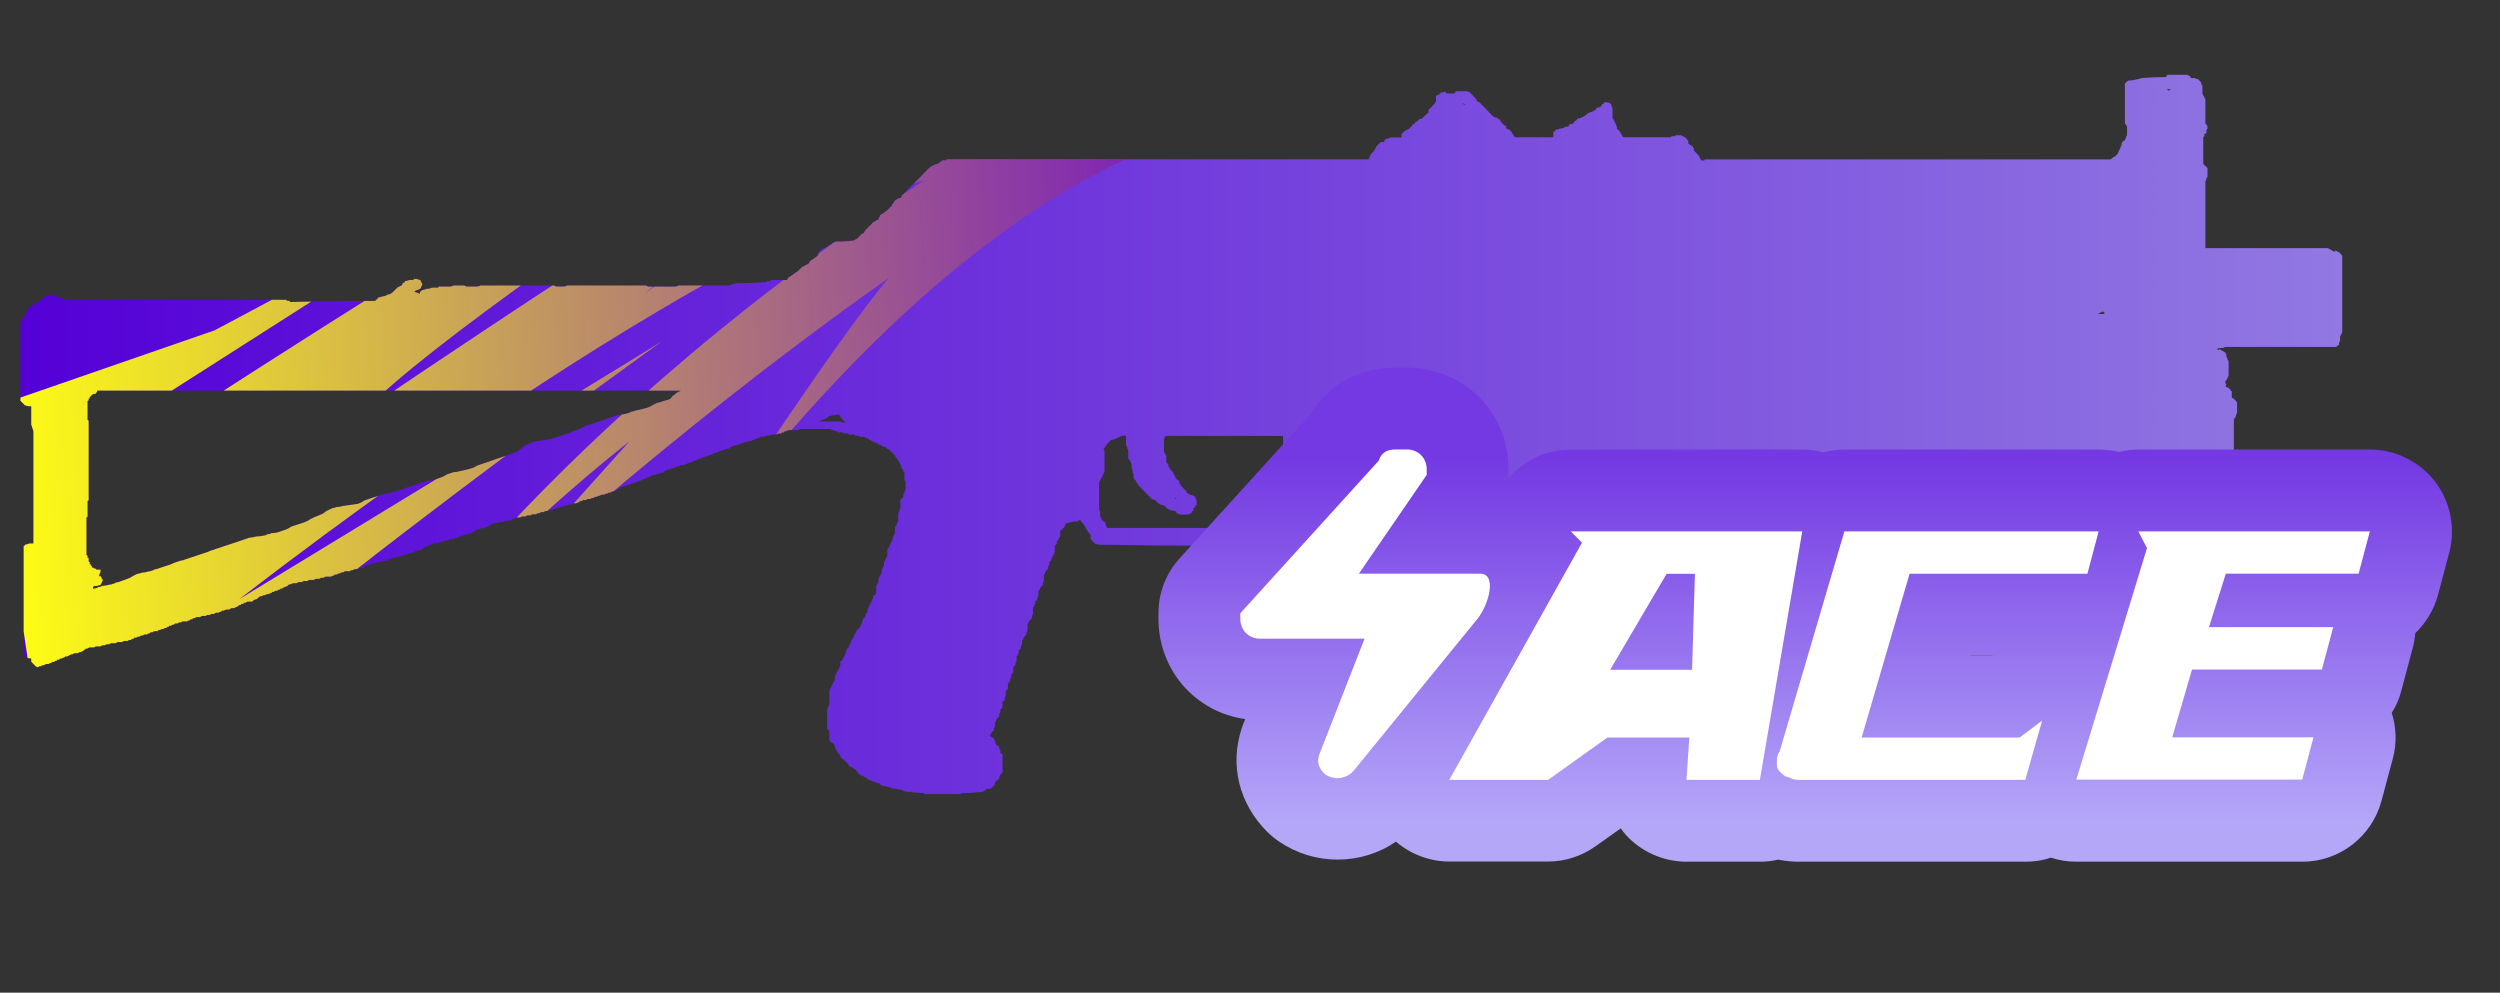 <?xml version="1.0" encoding="utf-8"?>
<!-- Generator: Adobe Illustrator 16.0.0, SVG Export Plug-In . SVG Version: 6.00 Build 0)  -->
<!DOCTYPE svg PUBLIC "-//W3C//DTD SVG 1.1//EN" "http://www.w3.org/Graphics/SVG/1.1/DTD/svg11.dtd">
<svg version="1.1" id="case1" xmlns="http://www.w3.org/2000/svg" xmlns:xlink="http://www.w3.org/1999/xlink" x="0px" y="0px"
	 width="90.667px" height="36px" viewBox="0 0 90.667 36" enable-background="new 0 0 90.667 36" xml:space="preserve">
<rect x="0" y="0" width="90.667" height="36" fill="#333333" stroke="none"/>
<linearGradient id="shape_1_" gradientUnits="userSpaceOnUse" x1="-7.519" y1="-1617.338" x2="76.691" y2="-1617.338" gradientTransform="matrix(1 0 0 -1 8.26 -1601.581)">
	<stop  offset="0" style="stop-color:#5400D7"/>
	<stop  offset="1" style="stop-color:#9178E2"/>
</linearGradient>
<path id="shape" fill="url(#shape_1_)" d="M42.613,18.069l0.019-0.021l0.019,0.022v0.039L42.613,18.069z M40.136,19.113
	c-0.001-0.032-0.017-0.063-0.039-0.084v-0.08c-0.044-0.02-0.083-0.047-0.118-0.079c-0.024-0.019-0.039-0.048-0.04-0.079
	c-0.025-0.021-0.04-0.052-0.04-0.085v-0.157c-0.022-0.021-0.038-0.048-0.039-0.078v-0.989c0.023-0.02,0.038-0.048,0.039-0.081
	l0.04-0.04c0.001-0.031,0.016-0.058,0.04-0.079c0.001-0.031,0.014-0.063,0.038-0.084c0.002-0.03,0.016-0.059,0.039-0.079v-0.758
	c-0.002-0.03-0.015-0.06-0.039-0.081c0.026-0.026,0.052-0.053,0.079-0.08c0.001-0.03,0.016-0.059,0.039-0.079
	c0.027-0.027,0.051-0.053,0.077-0.08c0.026-0.028,0.052-0.052,0.078-0.08c0.055,0,0.109-0.015,0.157-0.04l0.155-0.079
	c0.031-0.001,0.059-0.016,0.08-0.039h0.157v0.354c0.023,0.019,0.038,0.048,0.04,0.078c0.001,0.032,0.016,0.061,0.039,0.081v0.278
	c0.002,0.03,0.016,0.059,0.04,0.08c0.023,0.021,0.038,0.052,0.04,0.084c0.023,0.021,0.038,0.048,0.04,0.079v0.118
	c0,0.03,0.013,0.062,0.035,0.084v0.071c0.002,0.03,0.016,0.059,0.039,0.079v0.161l0.08,0.079c0.003,0.03,0.017,0.059,0.039,0.079
	c0,0.003,0,0.007,0,0.01c0.002,0.018,0.02,0.033,0.04,0.03c0.001,0.03,0.016,0.06,0.039,0.079c0.026,0.026,0.051,0.054,0.079,0.08
	c0.027,0.026,0.053,0.052,0.079,0.08l0.078,0.08c0.026,0.026,0.051,0.053,0.079,0.078c0.028,0.027,0.053,0.053,0.08,0.082
	l0.077,0.078c0.042,0.004,0.083,0.019,0.12,0.041c0.026,0.027,0.054,0.053,0.079,0.079c0.036,0.034,0.075,0.06,0.118,0.081
	c0.043,0.003,0.083,0.017,0.119,0.039h0.042c0.003,0.031,0.016,0.059,0.04,0.079l0.157,0.08c0.054,0.001,0.108,0.016,0.157,0.04
	h0.036c0.003,0.03,0.018,0.06,0.041,0.078c0.041,0.005,0.08,0.021,0.117,0.04h0.273c0.031-0.002,0.06-0.016,0.079-0.04h0.04
	c0.001-0.031,0.016-0.06,0.039-0.078l0.04-0.04v-0.08h0.04c0.002-0.03,0.016-0.059,0.039-0.079l0.04-0.039v-0.153
	c-0.002-0.03-0.017-0.059-0.04-0.08c-0.001-0.03-0.015-0.059-0.039-0.079c-0.037-0.021-0.076-0.036-0.119-0.041
	c-0.03-0.001-0.059-0.017-0.078-0.041c-0.031-0.001-0.059-0.016-0.079-0.038c-0.002-0.03-0.016-0.059-0.039-0.08
	c-0.026-0.026-0.051-0.052-0.079-0.079l-0.081-0.077c-0.023-0.022-0.036-0.049-0.039-0.08l-0.04-0.039v-0.08
	c-0.042-0.02-0.083-0.047-0.118-0.079c-0.001-0.03-0.015-0.059-0.04-0.079c0-0.032-0.015-0.063-0.04-0.084
	c-0.001-0.03-0.016-0.059-0.039-0.079l-0.074-0.083c-0.023-0.02-0.038-0.049-0.041-0.078l-0.039-0.032v-0.08l-0.078-0.08v-0.239
	c-0.024-0.02-0.039-0.049-0.041-0.08c-0.022-0.02-0.036-0.048-0.04-0.079v-0.439c0.003-0.031,0.017-0.058,0.04-0.079l0.019-0.039
	h4.26v2.941h-0.076l-0.157,0.079l-0.076,0.079c-0.047,0.021-0.086,0.048-0.121,0.077c-0.049,0.022-0.104,0.041-0.153,0.041
	c-0.035,0.021-0.076,0.033-0.113,0.039c-0.021,0.021-0.051,0.037-0.078,0.039c-0.037,0.021-0.076,0.035-0.117,0.041
	c-0.037,0.021-0.076,0.033-0.117,0.039c-0.029,0-0.059,0.018-0.076,0.039H44.23c0.002-0.007,0.002-0.011,0-0.012
	c-0.001-0.021-0.02-0.031-0.039-0.027c-0.043,0.002-0.086-0.015-0.119-0.039h-3.927L40.136,19.113L40.136,19.113z M29.882,15.208
	c0.073-0.026,0.14-0.066,0.196-0.121c0.121-0.02,0.233-0.04,0.337-0.059c0.015,0.013,0.026,0.026,0.037,0.039
	c0.023,0.031,0.041,0.065,0.059,0.1c0.053,0.05,0.104,0.105,0.156,0.159H30.55l-0.04-0.04h-0.864L29.882,15.208z M24.697,14.167
	l-0.157,0.08c-0.045,0.048-0.099,0.09-0.157,0.122c-0.015,0.03-0.034,0.056-0.058,0.079c-0.018,0.016-0.038,0.028-0.059,0.04
	c-0.08,0.026-0.17,0.052-0.275,0.08c-0.048,0.025-0.102,0.039-0.157,0.041l-0.157,0.078c-0.084,0.056-0.178,0.097-0.275,0.12
	c-0.101,0.03-0.223,0.057-0.354,0.084c-0.048,0.025-0.102,0.039-0.156,0.04c-0.02,0.024-0.049,0.038-0.079,0.039
	c-0.047,0.024-0.101,0.038-0.154,0.041c-0.071,0.023-0.145,0.036-0.219,0.039h-0.019l-0.247,0.08l-0.804,0.277h-0.059l-0.02,0.021
	l-0.06,0.021c-0.05,0.026-0.104,0.052-0.158,0.079c-0.098,0.051-0.204,0.091-0.312,0.119c-0.101,0.051-0.206,0.09-0.314,0.12
	c-0.078,0.025-0.157,0.051-0.237,0.079c-0.048,0.026-0.101,0.039-0.156,0.04c-0.021,0.023-0.047,0.037-0.078,0.039
	c-0.103,0.026-0.209,0.04-0.315,0.04c-0.057,0.02-0.116,0.032-0.176,0.039h-0.058c-0.05,0.025-0.104,0.04-0.158,0.041
	c-0.021,0.022-0.049,0.037-0.079,0.039c-0.024,0.013-0.055,0.027-0.079,0.04c-0.025,0.012-0.051,0.024-0.079,0.039
	c-0.045,0.047-0.098,0.088-0.157,0.119c-0.044,0.047-0.098,0.088-0.157,0.119l-0.235,0.078c-0.08,0.031-0.157,0.059-0.234,0.084
	c-0.078,0.025-0.161,0.05-0.237,0.078c-0.077,0.029-0.155,0.057-0.234,0.085l-0.235,0.079c-0.079,0.026-0.159,0.053-0.235,0.08
	c-0.084,0.055-0.177,0.097-0.276,0.119c-0.105,0.03-0.223,0.057-0.353,0.084c-0.076,0.024-0.155,0.038-0.235,0.038
	c-0.08,0.026-0.157,0.053-0.235,0.08c-0.072,0.05-0.151,0.09-0.236,0.118c-0.079,0.028-0.156,0.053-0.236,0.08
	c-0.077,0.024-0.159,0.033-0.239,0.029l-0.235,0.079c-0.079,0.026-0.157,0.052-0.235,0.08l-0.235,0.079
	c-0.077,0.028-0.156,0.052-0.236,0.079c-0.048,0.026-0.102,0.039-0.156,0.04c-0.02,0.024-0.048,0.037-0.079,0.039
	c-0.05,0.026-0.104,0.039-0.159,0.04c-0.076,0.025-0.155,0.039-0.234,0.038c-0.079,0.028-0.16,0.057-0.237,0.085
	c-0.077,0.026-0.158,0.053-0.236,0.078c-0.078,0.027-0.156,0.051-0.234,0.08c-0.072,0.051-0.152,0.091-0.236,0.122
	c-0.182,0.024-0.365,0.05-0.55,0.078c-0.076,0.026-0.154,0.039-0.234,0.039c-0.049,0.025-0.102,0.039-0.157,0.04
	c-0.019,0.024-0.048,0.039-0.079,0.042c-0.05,0.024-0.104,0.052-0.156,0.078c-0.055,0.057-0.123,0.098-0.196,0.121
	c-0.065,0.03-0.131,0.059-0.199,0.08c-0.051,0.025-0.103,0.055-0.157,0.078c-0.072,0.052-0.151,0.091-0.234,0.12l-0.235,0.077
	c-0.079,0.021-0.152,0.052-0.236,0.08c-0.072,0.052-0.152,0.09-0.235,0.119c-0.079,0.021-0.158,0.055-0.234,0.08
	c-0.075,0.021-0.156,0.033-0.237,0.033c-0.048,0.026-0.102,0.04-0.157,0.041c-0.021,0.021-0.049,0.037-0.08,0.039
	c-0.102,0.021-0.207,0.039-0.313,0.039c-0.076,0.023-0.157,0.04-0.236,0.04l-0.235,0.079C8.747,19.6,8.67,19.63,8.591,19.656
	c-0.079,0.021-0.156,0.054-0.235,0.078c-0.079,0.023-0.156,0.053-0.235,0.076c-0.079,0.025-0.155,0.059-0.236,0.08
	c-0.079,0.025-0.155,0.051-0.234,0.078C7.571,20,7.495,20.034,7.415,20.057c-0.08,0.022-0.155,0.055-0.235,0.078
	c-0.08,0.026-0.157,0.051-0.237,0.08l-0.234,0.076c-0.048,0.025-0.101,0.041-0.156,0.042c-0.077,0.026-0.158,0.052-0.235,0.079
	c-0.101,0.052-0.207,0.09-0.315,0.119l-0.235,0.078c-0.049,0.025-0.103,0.039-0.159,0.039c-0.019,0.021-0.048,0.039-0.078,0.041
	c-0.048,0.021-0.102,0.037-0.156,0.039c-0.076,0.026-0.156,0.041-0.235,0.043c-0.049,0.021-0.104,0.039-0.157,0.039l-0.158,0.08
	c-0.072,0.051-0.152,0.09-0.235,0.115c-0.078,0.03-0.157,0.059-0.236,0.084c-0.047,0.023-0.102,0.037-0.156,0.039
	c-0.02,0.021-0.049,0.037-0.08,0.039c-0.047,0.021-0.102,0.038-0.156,0.038c-0.076,0.022-0.155,0.039-0.236,0.04
	c-0.047,0.023-0.102,0.042-0.158,0.043c-0.019,0.021-0.049,0.038-0.079,0.04C3.45,21.343,3.412,21.35,3.373,21.35v-0.06l0.039-0.039
	H3.53c0.036-0.021,0.076-0.035,0.117-0.037c0.026-0.056,0.052-0.106,0.079-0.159V21.02L3.687,20.98
	c-0.002-0.032-0.016-0.063-0.04-0.084h-0.06c0.015-0.024,0.021-0.055,0.02-0.08c0.028-0.032,0.043-0.076,0.04-0.121V20.66H3.49
	c0-0.003,0-0.008,0-0.01c-0.001-0.021-0.019-0.031-0.039-0.03c-0.03,0-0.058-0.017-0.078-0.038h-0.04v-0.039l-0.041-0.039v-0.041
	H3.254v-0.079H3.245c-0.02-0.003-0.033-0.02-0.03-0.039v-0.116h-0.04v-0.08H3.166c-0.019-0.002-0.034-0.021-0.03-0.041V18.79
	c-0.001-0.004-0.001-0.008,0-0.01c0.003-0.021,0.02-0.033,0.039-0.03v-0.56c0-0.002,0-0.006,0-0.009
	c0.003-0.02,0.02-0.032,0.04-0.03v-2.904c-0.005,0.001-0.009,0.001-0.013,0c-0.017-0.003-0.031-0.02-0.027-0.038v-0.644
	c0-0.002,0-0.007,0-0.01c0.003-0.019,0.02-0.032,0.04-0.03v-0.04c0-0.003,0-0.006,0-0.009c0.001-0.018,0.02-0.033,0.039-0.03v-0.04
	l0.079-0.079c0.019-0.024,0.048-0.039,0.078-0.041H3.45c0.009-0.012,0.023-0.02,0.039-0.02v-0.021
	c0.024-0.02,0.038-0.048,0.042-0.08h21.166V14.167z M76.234,11.309l0.019-0.019l0.021,0.019c0.021,0.011,0.039,0.025,0.059,0.039
	l-0.021,0.039h-0.234C76.129,11.36,76.179,11.333,76.234,11.309 M53.039,3.77l0.021-0.021l0.08,0.04v0.018
	C53.109,3.795,53.074,3.783,53.039,3.77 M78.73,3.233c-0.021,0.011-0.039,0.022-0.061,0.039l-0.021,0.019l-0.021-0.019
	c-0.013-0.011-0.025-0.026-0.039-0.039H78.73 M78.594,2.715c-0.004,0.032-0.019,0.061-0.043,0.08c-0.313,0-0.608,0.012-0.899,0.039
	c-0.052,0.027-0.104,0.042-0.16,0.043c-0.078,0.025-0.157,0.039-0.232,0.04c-0.046-0.002-0.089,0.012-0.119,0.039
	c-0.025,0.027-0.059,0.052-0.078,0.08v1.433c-0.002,0.003-0.002,0.006,0,0.01c0.002,0.019,0.021,0.032,0.039,0.029
	c0.002,0.031,0.016,0.059,0.039,0.079v0.317c-0.025,0.021-0.037,0.049-0.039,0.08c-0.004,0.03-0.021,0.059-0.039,0.08
	c0,0.003,0,0.007,0,0.01c-0.006,0.019-0.021,0.031-0.041,0.029c-0.023,0.028-0.051,0.054-0.078,0.08v0.075
	c-0.022,0.021-0.037,0.05-0.037,0.082c-0.002,0.03-0.018,0.057-0.039,0.078c-0.002,0.03-0.018,0.059-0.041,0.079
	c0,0.031-0.012,0.061-0.032,0.083l-0.076,0.079c-0.021,0.025-0.052,0.039-0.08,0.042L76.549,5.78H61.82v0.037h-0.119
	c-0.022-0.02-0.037-0.049-0.039-0.079c-0.022-0.02-0.037-0.049-0.039-0.079c-0.024-0.026-0.051-0.053-0.077-0.08
	c-0.027-0.027-0.054-0.053-0.078-0.079c-0.011-0.011-0.021-0.023-0.039-0.04V5.38c-0.021-0.021-0.039-0.049-0.039-0.079
	c-0.026-0.001-0.06-0.017-0.08-0.039c-0.021-0.023-0.049-0.038-0.08-0.04V5.104c-0.002,0-0.006,0-0.008,0
	c-0.021-0.002-0.028-0.021-0.026-0.039c-0.023-0.026-0.056-0.053-0.076-0.079c-0.058-0.026-0.107-0.052-0.16-0.081H60.76v0.034
	h-0.12c0-0.001-0.006-0.001-0.008,0c-0.021,0.002-0.033,0.02-0.031,0.039h-1.729l-0.036-0.039c-0.007-0.032-0.019-0.06-0.039-0.08
	c-0.022-0.02-0.037-0.049-0.041-0.079c-0.022-0.026-0.054-0.054-0.078-0.08l-0.041-0.04V4.583c-0.021-0.02-0.037-0.049-0.037-0.08
	c-0.002-0.03-0.021-0.06-0.041-0.079c-0.002-0.031-0.021-0.059-0.039-0.08c-0.021-0.021-0.036-0.049-0.041-0.079V3.912
	c-0.021-0.02-0.036-0.048-0.036-0.078c-0.002-0.033-0.017-0.063-0.039-0.084c-0.037-0.021-0.076-0.035-0.117-0.04h-0.117v0.04
	c-0.021,0.023-0.051,0.038-0.08,0.039c0,0.03-0.016,0.06-0.037,0.08c-0.049,0.025-0.104,0.039-0.156,0.039v0.041l-0.041,0.04
	l-0.154,0.079h-0.039c-0.026,0.023-0.051,0.039-0.082,0.042c-0.022,0.024-0.053,0.05-0.08,0.078
	c-0.051,0.026-0.104,0.052-0.153,0.079c-0.049,0.026-0.103,0.039-0.158,0.04v0.04c-0.02,0.023-0.047,0.039-0.075,0.04
	c-0.021,0.02-0.041,0.049-0.043,0.08c-0.05,0.025-0.104,0.039-0.156,0.039c-0.002,0.031-0.019,0.059-0.039,0.079
	c-0.057,0.001-0.105,0.015-0.156,0.04c-0.05,0.026-0.104,0.04-0.154,0.04c-0.051,0.025-0.104,0.039-0.158,0.039v0.04
	c-0.021,0.024-0.051,0.039-0.078,0.04v0.194h-1.375L54.9,4.939c0-0.032-0.018-0.06-0.039-0.08c-0.022-0.02-0.037-0.049-0.039-0.079
	l-0.08-0.08c-0.041-0.005-0.08-0.019-0.117-0.04V4.58c-0.043-0.018-0.082-0.045-0.114-0.078l-0.041-0.04
	c-0.015-0.013-0.022-0.026-0.039-0.039c-0.002-0.031-0.019-0.06-0.039-0.08c-0.043-0.02-0.082-0.046-0.114-0.079
	c-0.048,0.003-0.089-0.011-0.117-0.039L54.121,4.19c-0.024-0.027-0.051-0.054-0.08-0.078c-0.022-0.031-0.051-0.058-0.077-0.085
	c-0.027-0.025-0.05-0.052-0.078-0.079c-0.024-0.027-0.056-0.052-0.078-0.079l-0.078-0.08c-0.021-0.027-0.053-0.052-0.077-0.08
	c-0.029-0.001-0.062-0.015-0.076-0.038c-0.021-0.02-0.039-0.049-0.039-0.08c-0.023-0.027-0.06-0.053-0.08-0.08
	c-0.021-0.027-0.053-0.052-0.074-0.08l-0.08-0.081c-0.035-0.021-0.076-0.034-0.117-0.04h-0.396c0,0.031-0.018,0.06-0.039,0.08H52.47
	c-0.025-0.025-0.051-0.05-0.076-0.078c-0.021,0.024-0.051,0.039-0.082,0.039h-0.076v0.08L52.197,3.39v0.043
	c-0.043,0.006-0.082,0.019-0.119,0.041v0.194c-0.021,0.021-0.037,0.05-0.039,0.079c-0.024,0.03-0.051,0.056-0.077,0.085L51.883,3.91
	c-0.024,0.026-0.058,0.053-0.078,0.079v0.08l-0.039,0.042c-0.026,0.025-0.057,0.052-0.083,0.078l-0.076,0.08
	c-0.004-0.001-0.006-0.001-0.012,0c-0.021,0.001-0.029,0.02-0.027,0.039h-0.08c-0.021,0.025-0.049,0.052-0.078,0.08
	c-0.021,0.023-0.047,0.038-0.078,0.039c-0.022,0.019-0.036,0.047-0.038,0.079H51.22v0.041l-0.039,0.04l-0.078,0.08
	c-0.021,0.021-0.049,0.037-0.08,0.039c-0.043,0.02-0.082,0.047-0.117,0.08c-0.026,0.026-0.055,0.051-0.076,0.079v0.12h-0.396
	c-0.035,0.021-0.074,0.036-0.117,0.04c-0.031,0.003-0.059,0.017-0.076,0.04l-0.041,0.039v0.043h-0.088
	c-0.027,0.002-0.059,0.017-0.076,0.039l-0.039,0.04c-0.024,0.027-0.051,0.053-0.077,0.08c-0.003,0.03-0.017,0.058-0.037,0.079
	c-0.021,0.019-0.039,0.047-0.041,0.079L49.801,5.5c-0.021,0.027-0.054,0.053-0.08,0.08c-0.002,0.03-0.017,0.059-0.039,0.078
	c0,0.031-0.015,0.06-0.039,0.08v0.04H34.326v0.039h-0.12c-0.031,0.001-0.059,0.017-0.078,0.042l-0.039,0.04h-0.041v0.04
	c-0.055,0-0.107,0.013-0.155,0.039C33.84,6,33.788,6.028,33.735,6.056c0,0.003,0,0.006,0,0.01c-0.003,0.019-0.02,0.031-0.039,0.029
	c-0.027,0.028-0.052,0.053-0.079,0.08c-0.026,0.025-0.053,0.051-0.079,0.08c-0.024,0.029-0.05,0.057-0.078,0.083
	c-0.027,0.026-0.054,0.052-0.078,0.08l-0.081,0.08c-0.024,0.025-0.051,0.051-0.077,0.08L33.139,6.66c0,0.002,0,0.006,0,0.008
	c-0.002,0.02-0.02,0.034-0.04,0.031L33.02,6.78c-0.024,0.026-0.05,0.053-0.077,0.079c-0.028,0.026-0.054,0.052-0.08,0.079
	l-0.079,0.08C32.76,7.045,32.73,7.07,32.705,7.097c0,0.032-0.012,0.062-0.035,0.084c-0.044-0.004-0.088,0.009-0.121,0.037
	c-0.003,0-0.007,0-0.01,0c-0.018,0.002-0.032,0.021-0.029,0.039c-0.03,0.001-0.058,0.016-0.078,0.039
	c-0.002,0.031-0.017,0.06-0.041,0.08c-0.023,0.02-0.038,0.049-0.04,0.08l-0.04,0.039c-0.026,0.027-0.054,0.053-0.079,0.079
	c-0.025,0.027-0.053,0.053-0.079,0.08c-0.043,0.02-0.083,0.046-0.116,0.08c-0.044,0.019-0.084,0.046-0.119,0.079
	C31.916,7.842,31.902,7.87,31.88,7.89c-0.002,0.031-0.016,0.059-0.04,0.08c-0.03,0.002-0.058,0.017-0.078,0.04
	c-0.021,0.022-0.048,0.036-0.079,0.039l-0.077,0.08c-0.025,0.027-0.054,0.054-0.08,0.079l-0.079,0.081
	c-0.025,0.027-0.05,0.052-0.079,0.079c-0.003,0.03-0.017,0.059-0.039,0.079c-0.019,0.025-0.05,0.04-0.081,0.042
	c-0.023,0.025-0.051,0.054-0.076,0.08c-0.026,0.025-0.05,0.051-0.08,0.079c-0.043,0.019-0.083,0.045-0.117,0.079
	c-0.222,0.026-0.443,0.039-0.667,0.039c-0.034,0.022-0.072,0.035-0.112,0.043c-0.003-0.001-0.008-0.001-0.011,0
	c-0.018,0.004-0.031,0.02-0.028,0.039c-0.03,0.002-0.059,0.015-0.079,0.038c-0.044,0.021-0.084,0.047-0.119,0.08
	c-0.051,0.024-0.104,0.051-0.156,0.079c0,0.004,0,0.008-0.001,0.012c-0.005,0.019-0.024,0.03-0.042,0.025l-0.079,0.079v0.084
	l-0.079,0.077c-0.04,0.018-0.08,0.045-0.114,0.078c-0.043,0.021-0.083,0.048-0.119,0.08c-0.001,0.03-0.017,0.059-0.039,0.079
	c-0.052,0.026-0.104,0.053-0.157,0.079c-0.02,0.024-0.048,0.038-0.079,0.04l-0.079,0.08c-0.026,0.026-0.053,0.052-0.079,0.08
	c-0.043,0.02-0.083,0.047-0.118,0.08c-0.08,0.052-0.157,0.104-0.236,0.158c-0.003,0.031-0.017,0.058-0.04,0.079h-0.59v0.039h-0.114
	c-0.019,0.024-0.048,0.039-0.078,0.041c-0.367,0.026-0.734,0.038-1.101,0.038c-0.036,0.023-0.076,0.037-0.118,0.044
	c-0.03,0.002-0.058,0.016-0.078,0.038h-1.848c-0.037,0.021-0.077,0.034-0.117,0.04h-0.987c-0.025-0.015-0.053-0.028-0.078-0.04
	H20.57c-0.035,0.02-0.074,0.034-0.115,0.04h-0.28c-0.025-0.015-0.053-0.028-0.079-0.04h-2.67c-0.035,0.02-0.076,0.034-0.116,0.04
	h-0.394c-0.026-0.015-0.051-0.028-0.079-0.04h-0.39c-0.038,0.02-0.079,0.034-0.12,0.04h-0.428v0.039h-0.236
	c-0.042,0.024-0.089,0.037-0.137,0.041h-0.059c-0.037,0.021-0.078,0.035-0.12,0.04c-0.031,0.002-0.057,0.017-0.077,0.038l-0.04,0.04
	v0.045l-0.013,0.017c-0.017-0.013-0.038-0.021-0.058-0.022c-0.037-0.021-0.077-0.035-0.118-0.04v-0.04
	c0.067-0.02,0.132-0.047,0.196-0.079c0.023-0.02,0.037-0.047,0.04-0.079c0.023-0.021,0.037-0.049,0.039-0.08
	c-0.001-0.03-0.015-0.059-0.039-0.08c-0.002-0.032-0.017-0.061-0.04-0.08c-0.042-0.005-0.081-0.021-0.118-0.039h-0.117v0.039h-0.157
	c-0.049,0.025-0.104,0.039-0.16,0.039v0.033c-0.02,0.023-0.047,0.036-0.078,0.038c-0.001,0.033-0.016,0.063-0.039,0.084l-0.158,0.08
	c-0.028,0.026-0.053,0.053-0.077,0.08c-0.024,0.027-0.053,0.052-0.079,0.079c-0.035,0.033-0.075,0.062-0.117,0.084
	c-0.043-0.002-0.085,0.012-0.119,0.039c-0.048,0.026-0.102,0.04-0.156,0.042c-0.049,0.024-0.103,0.038-0.158,0.039v0.039
	c-0.019,0.024-0.048,0.039-0.079,0.042v0.04c-1.022,0-2.055,0.013-3.104,0.04c0-0.002,0-0.006,0-0.01
	c-0.003-0.019-0.021-0.033-0.039-0.03c-0.043,0.004-0.087-0.01-0.119-0.039H3.886l-0.04,0.039l-0.039-0.037H2.314
	c0-0.004,0-0.008,0-0.012c-0.003-0.021-0.021-0.032-0.041-0.03c-0.053-0.025-0.103-0.053-0.157-0.078H1.999
	C2,10.75,2,10.746,2,10.742c-0.003-0.02-0.021-0.033-0.039-0.031c-0.041-0.003-0.082-0.018-0.118-0.038v0.026h-0.12
	c-0.003,0-0.007,0-0.01,0c-0.02,0.004-0.032,0.022-0.029,0.042c-0.031,0.001-0.06,0.015-0.079,0.039
	c-0.044,0.02-0.083,0.049-0.117,0.083c-0.028,0.027-0.053,0.052-0.079,0.079c-0.03,0.001-0.059,0.016-0.079,0.039
	s-0.048,0.038-0.079,0.041c-0.042,0.019-0.083,0.046-0.117,0.08c-0.035,0.033-0.075,0.062-0.118,0.083
	c-0.002,0.03-0.017,0.06-0.041,0.08c-0.001,0.032-0.015,0.063-0.039,0.084v0.077c0,0.002,0,0.005,0,0.009
	c-0.003,0.019-0.021,0.033-0.04,0.031c-0.024,0.026-0.052,0.055-0.079,0.078c-0.001,0.032-0.015,0.063-0.04,0.084
	c0.001,0.03-0.014,0.059-0.037,0.078v2.826c0.026,0.028,0.054,0.055,0.081,0.083l0.077,0.078c0.049,0.026,0.104,0.04,0.158,0.041
	h0.077v0.674c0.021,0.038,0.033,0.077,0.039,0.119c0.021,0.037,0.034,0.077,0.04,0.119v4.064H1.054
	c-0.037,0.021-0.076,0.035-0.117,0.039c-0.003-0.001-0.007-0.001-0.01,0c-0.019,0.003-0.033,0.021-0.03,0.038l-0.039,0.021v3.92
	c0.014,0.013,0.027,0.021,0.039,0.039c0.022,0.021,0.037,0.049,0.04,0.08C1,23.868,1.065,23.879,1.133,23.882V24l0.079,0.078
	c0.024,0.027,0.051,0.061,0.077,0.085c0.025,0.012,0.05,0.022,0.079,0.04c0.02-0.021,0.047-0.04,0.079-0.04h0.04
	c0.019-0.022,0.048-0.038,0.078-0.041h0.039c0.019-0.022,0.049-0.038,0.079-0.041h0.078c0.021-0.021,0.048-0.036,0.079-0.038
	c0.003,0,0.004,0,0.008,0c0.019-0.001,0.035-0.021,0.031-0.038h0.079c0.02-0.022,0.047-0.04,0.079-0.042h0.009
	c0.019-0.002,0.032-0.021,0.03-0.039h0.078c0-0.003,0-0.008,0-0.011c0.003-0.021,0.022-0.031,0.04-0.028h0.039
	c0.021-0.021,0.049-0.035,0.079-0.035h0.009c0.019-0.006,0.033-0.021,0.031-0.041h0.077c0.052-0.024,0.104-0.056,0.158-0.078h0.038
	c0.021-0.023,0.049-0.039,0.08-0.041h0.12c0.019-0.021,0.046-0.039,0.077-0.041h0.034c0.021-0.021,0.05-0.033,0.08-0.039
	l0.043-0.051h0.037c0-0.002,0-0.008,0-0.011c0.001-0.021,0.021-0.03,0.04-0.028h0.04c0.02-0.022,0.049-0.037,0.079-0.041h0.157
	c0.02-0.021,0.047-0.035,0.077-0.037h0.158c0.019-0.021,0.048-0.039,0.079-0.041h0.079c0.019-0.021,0.048-0.035,0.079-0.035h0.078
	c0.021-0.025,0.047-0.039,0.078-0.04H4.2c0.019-0.024,0.047-0.039,0.078-0.041h0.153c0.021-0.023,0.049-0.036,0.079-0.04h0.118
	c0.02-0.021,0.049-0.035,0.079-0.038h0.039c0.019-0.021,0.049-0.038,0.078-0.039c0.005,0.001,0.008,0.001,0.013,0
	c0.018-0.005,0.03-0.021,0.026-0.042h0.079c0.021-0.021,0.049-0.037,0.08-0.038H5.06c0.019-0.021,0.048-0.039,0.078-0.041H5.18
	c0.02-0.021,0.047-0.036,0.076-0.038h0.078c0.019-0.021,0.049-0.038,0.079-0.041c0.003,0.001,0.005,0.001,0.009,0
	c0.019-0.003,0.033-0.021,0.03-0.039h0.079c0.019-0.021,0.048-0.035,0.077-0.039h0.119v-0.011c0.002-0.021,0.021-0.033,0.04-0.03
	h0.04c0.019-0.021,0.046-0.035,0.078-0.037h0.04c0.019-0.021,0.047-0.037,0.078-0.039c0.03-0.002,0.058-0.021,0.078-0.041h0.041
	c0-0.002,0-0.01,0-0.013c0.003-0.021,0.021-0.028,0.04-0.026h0.039c0.019-0.022,0.048-0.037,0.079-0.039
	c0.03-0.002,0.058-0.021,0.077-0.043h0.078c0.022-0.021,0.05-0.035,0.079-0.039H6.56c0.02-0.021,0.047-0.032,0.077-0.037h0.151
	c0.019-0.021,0.047-0.035,0.079-0.036c0.003,0,0.008,0,0.012,0c0.018-0.007,0.03-0.021,0.026-0.04h0.079c0-0.004,0-0.008,0-0.012
	c0.002-0.021,0.019-0.031,0.039-0.029h0.04c0.019-0.021,0.049-0.038,0.079-0.04H7.26c0.02-0.021,0.048-0.037,0.078-0.039h0.121
	c0.019-0.021,0.048-0.037,0.077-0.038h0.078c0.021-0.021,0.048-0.037,0.078-0.039h0.079c0.019-0.021,0.048-0.04,0.078-0.042h0.08
	c0.02-0.021,0.048-0.036,0.078-0.038h0.01c0.019-0.002,0.032-0.021,0.03-0.037h0.078c0.019-0.021,0.049-0.037,0.079-0.039h0.119
	c0.018-0.025,0.046-0.047,0.078-0.052h0.078c0.03-0.002,0.059-0.019,0.078-0.042h0.04l0.039-0.037
	c0.02-0.021,0.048-0.035,0.078-0.039h0.007c0.02-0.002,0.035-0.02,0.033-0.037h0.077c0-0.006,0-0.008,0-0.012
	c0.003-0.021,0.021-0.033,0.041-0.029h0.039c0.02-0.021,0.048-0.037,0.078-0.041h0.156l0.039-0.037
	c0.02-0.021,0.049-0.038,0.079-0.038c0.03-0.005,0.058-0.021,0.079-0.041l0.039-0.038c0.02-0.021,0.047-0.039,0.079-0.041H9.5
	c0.02-0.021,0.049-0.037,0.079-0.039h0.039c0.032-0.028,0.076-0.043,0.119-0.041c0.031,0,0.059-0.018,0.079-0.038h0.038
	c-0.001-0.001-0.001-0.007,0-0.009c0.002-0.021,0.02-0.032,0.04-0.029H9.93c0.02-0.021,0.049-0.039,0.079-0.04h0.041
	c0.02-0.022,0.048-0.041,0.079-0.042h0.01c0.019-0.003,0.031-0.021,0.03-0.038h0.079c-0.001-0.005-0.001-0.008,0-0.011
	c0.003-0.021,0.021-0.034,0.04-0.03c0.031-0.003,0.059-0.017,0.078-0.038h0.04l0.038-0.041c0.021-0.021,0.049-0.037,0.079-0.039
	h0.037c0.021-0.021,0.051-0.037,0.083-0.037h0.117c0.019-0.021,0.048-0.039,0.079-0.041h0.115c0.02-0.021,0.048-0.039,0.078-0.039
	h0.118c0.021-0.021,0.049-0.037,0.079-0.039h0.157c0.021-0.021,0.049-0.037,0.08-0.039h0.118c0.019-0.021,0.048-0.037,0.078-0.041
	h0.079c0.019-0.021,0.048-0.037,0.079-0.039h0.191c0.02-0.021,0.049-0.036,0.081-0.039c0.003,0.003,0.005,0.003,0.008,0
	c0.019-0.002,0.033-0.021,0.03-0.038h0.083c0.02-0.021,0.049-0.038,0.079-0.041h0.038c0.02-0.021,0.048-0.037,0.079-0.038h0.037
	c0.02-0.023,0.051-0.04,0.083-0.041h0.156c0.02-0.021,0.048-0.037,0.078-0.038h0.038c0.02-0.022,0.048-0.037,0.078-0.04h0.119
	c0.021-0.023,0.049-0.037,0.08-0.038h0.117l0.041-0.063c0.018-0.021,0.047-0.038,0.078-0.038h0.039
	c0.021-0.021,0.05-0.036,0.081-0.039h0.036c0.033-0.027,0.078-0.043,0.12-0.038h0.038c0.02-0.021,0.047-0.039,0.079-0.041h0.117
	c0.021-0.021,0.049-0.036,0.08-0.039h0.118l0.04-0.039c0.02-0.021,0.048-0.037,0.079-0.038h0.036
	c0.021-0.021,0.051-0.037,0.082-0.039h0.117c0.019-0.021,0.048-0.039,0.079-0.041h0.04c0.019-0.021,0.048-0.037,0.078-0.039h0.077
	c0.021-0.021,0.048-0.037,0.08-0.041h0.039c0.02-0.021,0.048-0.037,0.079-0.039h0.078c0.019-0.021,0.049-0.037,0.078-0.039h0.012
	c0.019-0.006,0.031-0.021,0.028-0.041h0.077c0.021-0.021,0.049-0.037,0.079-0.037h0.041l0.06-0.021l0.056-0.063
	c0.02-0.021,0.049-0.037,0.081-0.043h0.04c0.021-0.021,0.049-0.033,0.08-0.037c0.002,0,0.006,0,0.009,0
	c0.018-0.004,0.032-0.021,0.03-0.037h0.077c0.02-0.022,0.048-0.038,0.079-0.041h0.119c0.02-0.021,0.048-0.036,0.078-0.038h0.038
	c0.019-0.021,0.049-0.038,0.078-0.041h0.041c0.02-0.022,0.049-0.036,0.079-0.036h0.078c0.02-0.023,0.048-0.039,0.077-0.043h0.119
	c0.02-0.021,0.048-0.037,0.079-0.039h0.039c0.021-0.023,0.048-0.037,0.079-0.038c0.004,0,0.005,0,0.009,0
	c0.019-0.005,0.033-0.021,0.031-0.041h0.079c0.019-0.021,0.046-0.036,0.076-0.039h0.077c0.02-0.021,0.049-0.036,0.08-0.038h0.04
	c0.019-0.021,0.048-0.039,0.077-0.039l0.041-0.041h0.039l0.039-0.039c0.02-0.021,0.049-0.037,0.079-0.039h0.04
	c0.019-0.021,0.047-0.035,0.077-0.039h0.119c0-0.004,0-0.006,0-0.01c0.003-0.021,0.019-0.031,0.039-0.026h0.039
	c0.019-0.024,0.049-0.039,0.08-0.041l0.038-0.039h0.04c0-0.005,0-0.009,0-0.013c0.003-0.021,0.021-0.03,0.04-0.026h0.04
	c0.021-0.022,0.048-0.037,0.078-0.041h0.117c0.02-0.021,0.048-0.035,0.08-0.039h0.122c0.02-0.021,0.046-0.034,0.078-0.039h0.117
	c0.031,0,0.059-0.017,0.079-0.039h0.04c-0.001-0.004-0.001-0.006,0-0.01c0.003-0.021,0.021-0.033,0.04-0.028h0.041
	c0.02-0.021,0.048-0.037,0.079-0.039h0.116c0.021-0.021,0.047-0.037,0.078-0.04h0.119c0.019-0.022,0.048-0.038,0.078-0.038h0.102
	c0.02-0.021,0.048-0.039,0.078-0.039h0.119c0.019-0.021,0.048-0.037,0.079-0.039h0.038c0.02-0.021,0.048-0.037,0.078-0.039h0.081
	c0.019-0.022,0.048-0.037,0.078-0.041h0.08c0.021-0.022,0.048-0.037,0.079-0.039h0.116c-0.001-0.003-0.001-0.008,0-0.01
	c0.002-0.02,0.02-0.034,0.04-0.031h0.041c0.019-0.022,0.048-0.037,0.077-0.041h0.078c0.02-0.023,0.048-0.038,0.08-0.038h0.041
	c0.031-0.029,0.076-0.043,0.119-0.041h0.035c0.021-0.022,0.049-0.036,0.08-0.038h0.074c0.02-0.024,0.05-0.039,0.083-0.04h0.077
	c0.03-0.001,0.058-0.017,0.078-0.04h0.04c-0.002-0.004-0.002-0.006,0-0.009c0.001-0.02,0.02-0.032,0.038-0.03h0.041
	c0.02-0.024,0.049-0.039,0.081-0.04h0.077c0.02-0.022,0.048-0.038,0.079-0.039h0.077c0.021-0.022,0.049-0.037,0.079-0.038h0.041
	c0.019-0.025,0.048-0.038,0.079-0.04h0.039c0.019-0.026,0.047-0.041,0.079-0.042h0.036c0.02-0.023,0.048-0.037,0.079-0.039h0.078
	c0.019-0.023,0.048-0.037,0.078-0.038h0.038c0.021-0.023,0.049-0.039,0.079-0.04h0.038c0.02-0.022,0.048-0.038,0.079-0.039h0.042
	c0.021-0.023,0.048-0.038,0.078-0.04h0.039c0-0.004,0-0.007,0-0.011c0.003-0.02,0.02-0.032,0.04-0.03l0.04-0.04h0.039
	c0-0.002,0-0.006,0-0.008c0.001-0.021,0.018-0.033,0.038-0.031h0.041c0.021-0.023,0.049-0.036,0.079-0.039h0.038
	c0.02-0.024,0.049-0.038,0.079-0.039h0.042c0.021-0.024,0.049-0.039,0.079-0.041h0.035c0.02-0.023,0.048-0.038,0.079-0.038h0.038
	c0.02-0.023,0.047-0.038,0.079-0.041c0.03-0.001,0.059-0.016,0.078-0.039h0.079v-0.009c0.003-0.021,0.02-0.033,0.039-0.03
	c0.03-0.001,0.059-0.016,0.079-0.041h0.038c0-0.001,0-0.004,0-0.008c0.004-0.02,0.021-0.031,0.041-0.03h0.041
	c0.02-0.022,0.049-0.037,0.079-0.039c0.03-0.002,0.059-0.018,0.079-0.042h0.077c0.022-0.021,0.049-0.037,0.079-0.038h0.04
	c0.02-0.021,0.048-0.038,0.079-0.04h0.077l0.04-0.038c0.019-0.024,0.049-0.039,0.08-0.042c0.001,0.001,0.005,0.001,0.008,0
	c0.019-0.003,0.033-0.02,0.031-0.04h0.078c0.02-0.021,0.048-0.036,0.078-0.039h0.04c0.019-0.023,0.047-0.036,0.079-0.038h0.038
	c0.019-0.024,0.049-0.039,0.079-0.041h0.042c0.019-0.021,0.048-0.037,0.078-0.04h0.119c-0.001-0.003-0.001-0.006,0-0.009
	c0.002-0.018,0.019-0.033,0.038-0.03h0.039c0.02-0.023,0.049-0.037,0.079-0.039h0.039c0.021-0.024,0.05-0.039,0.08-0.04
	c0.003,0,0.006,0,0.01,0c0.019-0.003,0.032-0.021,0.029-0.041h0.078c0.02-0.024,0.048-0.039,0.079-0.042
	c0.004,0.001,0.008,0.001,0.011,0c0.018-0.002,0.031-0.02,0.028-0.039h0.079c0.02-0.023,0.048-0.038,0.078-0.039h0.039
	c0.02-0.023,0.048-0.038,0.081-0.04h0.038c0.019-0.023,0.046-0.039,0.076-0.042h0.04c0.021-0.022,0.049-0.036,0.079-0.038
	c0.002,0,0.005,0,0.009,0c0.019-0.002,0.031-0.021,0.03-0.039h0.079c0.02-0.023,0.048-0.037,0.079-0.039
	c0.003,0.001,0.007,0.001,0.011,0c0.019-0.003,0.031-0.021,0.027-0.041h0.078c0.021-0.024,0.049-0.039,0.079-0.04h0.042
	c0.02-0.023,0.048-0.038,0.079-0.04h0.072l0.041-0.04c0.019-0.022,0.048-0.037,0.078-0.039c0.03-0.002,0.058-0.016,0.077-0.04h0.084
	c0.02-0.024,0.049-0.038,0.079-0.04h0.04c0.02-0.024,0.047-0.038,0.078-0.039h0.034c0.019-0.024,0.047-0.038,0.079-0.04h0.078
	c0.019-0.023,0.048-0.038,0.078-0.04h0.078c0.02-0.022,0.048-0.038,0.079-0.04c0.029-0.002,0.058-0.016,0.079-0.039h0.039
	c0-0.002,0-0.006,0-0.01c0.001-0.02,0.021-0.033,0.04-0.029h0.041c0.019-0.024,0.049-0.038,0.078-0.039h0.119
	c0.02-0.024,0.048-0.038,0.078-0.04h0.118c0.02-0.023,0.048-0.038,0.079-0.039h0.155c0.021-0.023,0.049-0.038,0.08-0.04h0.077
	c0.003,0,0.006,0,0.008,0c0.021-0.002,0.035-0.02,0.031-0.04h0.079c0-0.003,0-0.006,0-0.01c0.002-0.019,0.021-0.032,0.04-0.03h0.041
	c0.021-0.023,0.049-0.038,0.078-0.04h0.354c0.019-0.023,0.048-0.038,0.079-0.04h1.095l0.039,0.04h0.08l0.04,0.04h0.04
	c0.03,0.002,0.058,0.017,0.078,0.04h0.157l0.039,0.04h0.157l0.039,0.043h0.198l0.038,0.041h0.118l0.038,0.039h0.157l0.04,0.039
	h0.037c0.03,0.002,0.058,0.018,0.078,0.04l0.042,0.039h0.042l0.036,0.044c0.03,0.002,0.058,0.016,0.078,0.04h0.04
	c0.031,0,0.059,0.015,0.078,0.039c0.003,0,0.007,0,0.011,0c0.018,0.003,0.03,0.021,0.029,0.039h0.08c0,0.003,0,0.006,0,0.01
	c0.003,0.019,0.021,0.033,0.04,0.03l0.04,0.039h0.04c0.029,0.002,0.059,0.017,0.078,0.039c0.003,0,0.006,0,0.01,0
	c0.019,0.003,0.032,0.02,0.029,0.039h0.039l0.041,0.041h0.007c0.02,0.001,0.034,0.02,0.033,0.04l0.038,0.04h0.039v0.039l0.041,0.04
	V16.5h0.041v0.042c0.004,0,0.007,0,0.011,0.001c0.019,0.003,0.03,0.021,0.026,0.039l0.041,0.039c-0.001,0.004-0.001,0.008,0,0.011
	c0.004,0.018,0.021,0.031,0.039,0.028v0.039l0.041,0.041c0,0.003,0,0.007,0,0.01c0.001,0.02,0.02,0.033,0.04,0.031v0.08h0.04v0.119
	h0.04v0.04l0.04,0.039v0.04c0,0.002,0,0.003,0.001,0.006c0.001,0.019,0.019,0.033,0.038,0.031v0.281l0.041,0.04v0.313
	c-0.022,0.019-0.038,0.049-0.041,0.079c0,0.031-0.015,0.06-0.039,0.081v0.083l-0.031,0.042l-0.079,0.079v0.318
	c-0.023,0.021-0.038,0.048-0.039,0.082c-0.001,0.03-0.016,0.062-0.04,0.079v0.275c-0.003,0.029-0.017,0.062-0.04,0.078
	c-0.001,0.028-0.017,0.061-0.039,0.08c-0.003,0.028-0.017,0.059-0.038,0.078v0.198c-0.003,0.03-0.019,0.06-0.041,0.079
	c-0.003,0.027-0.017,0.062-0.04,0.078v0.072c-0.001,0.031-0.017,0.063-0.041,0.08c-0.002,0.031-0.016,0.063-0.039,0.085
	c-0.003,0.028-0.018,0.063-0.041,0.077v0.037c-0.024,0.025-0.052,0.052-0.077,0.08v0.238c-0.004,0.029-0.017,0.063-0.04,0.08
	c-0.002,0.028-0.018,0.062-0.041,0.078c-0.002,0.029-0.016,0.063-0.039,0.077v0.121c-0.003,0.03-0.018,0.062-0.04,0.08
	c-0.002,0.029-0.016,0.062-0.041,0.078v0.076c-0.001,0.03-0.015,0.063-0.038,0.079c-0.003,0.031-0.016,0.062-0.04,0.08
	c-0.003,0.027-0.017,0.062-0.04,0.08V21.1c-0.028,0.051-0.053,0.104-0.08,0.156v0.239c-0.022,0.021-0.037,0.049-0.039,0.077
	c-0.02,0.021-0.048,0.039-0.079,0.039v0.076c-0.003,0.026-0.018,0.061-0.04,0.078c-0.001,0.028-0.017,0.062-0.039,0.077
	c-0.002,0.03-0.016,0.063-0.038,0.084c-0.003,0.03-0.018,0.062-0.04,0.078c-0.002,0.033-0.017,0.063-0.042,0.085v0.11
	c-0.024,0.026-0.051,0.053-0.078,0.079v0.084l-0.08,0.078c-0.001,0.031-0.016,0.062-0.04,0.082v0.063
	c-0.022,0.021-0.036,0.055-0.038,0.085c-0.022,0.021-0.038,0.048-0.039,0.078l-0.04,0.04l-0.079,0.079
	c-0.002,0.028-0.016,0.058-0.038,0.075c-0.029,0.057-0.054,0.104-0.08,0.16c-0.002,0.029-0.016,0.063-0.04,0.084
	c-0.024,0.021-0.038,0.052-0.039,0.08c-0.026,0.021-0.04,0.051-0.04,0.084c0,0.002,0,0.006,0,0.013
	c-0.003,0.018-0.021,0.028-0.04,0.026v0.074c-0.023,0.027-0.052,0.055-0.078,0.08c-0.001,0.03-0.016,0.061-0.04,0.079v0.078
	c-0.023,0.021-0.038,0.049-0.039,0.078c-0.022,0.021-0.037,0.05-0.04,0.077c-0.022,0.021-0.036,0.053-0.039,0.08
	c-0.02,0.021-0.049,0.039-0.079,0.041v0.158c-0.026,0.055-0.053,0.104-0.078,0.157c-0.004,0.03-0.021,0.062-0.045,0.078
	c0,0.03-0.015,0.063-0.038,0.081c-0.003,0.031-0.018,0.061-0.04,0.078v0.119c-0.002,0.026-0.017,0.06-0.042,0.078
	c-0.024,0.054-0.051,0.104-0.077,0.157c-0.001,0.028-0.016,0.06-0.04,0.077c-0.001,0.03-0.017,0.063-0.04,0.08v0.518
	c-0.023,0.021-0.038,0.051-0.039,0.08c-0.002,0.027-0.018,0.061-0.04,0.076v0.715c0.026,0.025,0.055,0.06,0.079,0.082v0.315
	c0.023,0.021,0.036,0.05,0.04,0.081c0.02,0.021,0.048,0.038,0.078,0.038c0.014,0.015,0.027,0.022,0.039,0.04l0.042,0.039V27.1
	c0.023,0.021,0.038,0.056,0.04,0.084c0.023,0.021,0.038,0.051,0.038,0.082c0.026,0.021,0.053,0.051,0.079,0.078
	c0.022,0.021,0.038,0.049,0.039,0.078c0.023,0.021,0.037,0.051,0.04,0.079c0.02,0.022,0.048,0.036,0.078,0.038l0.08,0.081
	c0.028,0.024,0.052,0.056,0.077,0.077c0.025,0.021,0.039,0.051,0.041,0.08c0.053,0.022,0.105,0.052,0.158,0.078
	c0.037,0.028,0.074,0.062,0.115,0.08c0.003,0.025,0.018,0.059,0.041,0.078c0.028,0.023,0.053,0.055,0.079,0.076
	c0.02,0.021,0.048,0.039,0.078,0.039l0.159,0.08c0.036,0.031,0.075,0.063,0.118,0.078c0.064,0.031,0.129,0.061,0.197,0.08
	c0.049,0.023,0.103,0.037,0.156,0.039l0.079,0.08c0.063,0.021,0.128,0.033,0.195,0.037c0.048,0.025,0.102,0.039,0.157,0.041
	l0.04,0.037h0.118c0.076,0.027,0.155,0.039,0.234,0.041l0.041,0.039c0.062,0.022,0.129,0.037,0.197,0.039
	c0.181,0.026,0.365,0.039,0.548,0.039l0.041,0.041h1.295l0.039-0.033c0.21,0,0.419-0.012,0.628-0.039h0.12
	c0.019-0.021,0.046-0.035,0.077-0.037c0.027-0.025,0.053-0.055,0.078-0.08h0.147c0.029-0.025,0.053-0.055,0.081-0.079h0.008
	c0.019-0.003,0.033-0.021,0.031-0.04c0.023-0.021,0.038-0.049,0.04-0.078c0.002-0.03,0.016-0.063,0.04-0.084
	c0.036-0.03,0.075-0.063,0.118-0.08v-0.084c0.024-0.021,0.038-0.05,0.04-0.078c0.026-0.021,0.053-0.053,0.078-0.079V27.35
	c-0.03-0.002-0.058-0.016-0.078-0.039v-0.074c-0.002-0.028-0.016-0.061-0.04-0.076v-0.08c-0.043-0.021-0.082-0.046-0.118-0.078
	c-0.003-0.029-0.017-0.063-0.04-0.08v-0.08c-0.023-0.021-0.038-0.048-0.04-0.078c-0.03-0.003-0.059-0.018-0.079-0.037
	c-0.03-0.008-0.058-0.021-0.078-0.041l0.038-0.039c0.002-0.033,0.017-0.063,0.041-0.084c0.024-0.023,0.052-0.058,0.079-0.08v-0.063
	c0.022-0.021,0.038-0.047,0.038-0.078V26.18c0.004,0,0.007,0,0.009,0c0.021-0.004,0.034-0.021,0.031-0.039
	c0.001-0.033,0.016-0.063,0.039-0.084c0.026-0.029,0.052-0.055,0.079-0.08V25.9c0.023-0.021,0.038-0.051,0.039-0.08v-0.079
	c0.027-0.026,0.053-0.056,0.079-0.08v-0.198c0.024-0.027,0.053-0.054,0.079-0.079v-0.083c0.021-0.02,0.036-0.049,0.039-0.078v-0.16
	c0.027-0.021,0.054-0.053,0.078-0.08v-0.195l0.079-0.077v-0.083c0.023-0.021,0.036-0.051,0.04-0.081v-0.078
	c0.025-0.024,0.052-0.057,0.077-0.085v-0.193c0.028-0.027,0.053-0.056,0.08-0.08v-0.08c0.024-0.021,0.037-0.051,0.038-0.08v-0.154
	c0.002,0,0.006,0,0.009,0c0.02-0.001,0.033-0.02,0.031-0.038c0.002-0.03,0.017-0.06,0.04-0.08V23.59
	c0.028-0.025,0.054-0.053,0.079-0.08v-0.076c0.023-0.021,0.038-0.051,0.042-0.08v-0.141c0.003,0,0.005,0,0.008,0
	c0.02-0.004,0.033-0.021,0.03-0.04c0.001-0.03,0.015-0.06,0.039-0.08l0.08-0.079v-0.08c0.023-0.021,0.038-0.048,0.04-0.078V22.62
	h0.012c0.018-0.003,0.029-0.021,0.028-0.039c0.001-0.029,0.016-0.063,0.039-0.078c0.025-0.03,0.052-0.062,0.079-0.085V22.34
	c0.023-0.021,0.038-0.049,0.039-0.079v-0.239c0.003,0,0.008,0,0.011,0c0.019,0,0.031-0.021,0.028-0.039
	c0.002-0.026,0.018-0.061,0.041-0.078v-0.086c0.026-0.022,0.053-0.051,0.079-0.074v-0.079c0.024-0.021,0.039-0.056,0.039-0.084
	V21.42c0.003,0,0.008,0,0.011,0c0.02-0.004,0.033-0.021,0.03-0.043c0.002-0.029,0.016-0.061,0.038-0.078
	c0.026-0.025,0.053-0.054,0.079-0.079v-0.075c0.023-0.021,0.038-0.052,0.039-0.08V20.83c0.004,0.001,0.008,0.001,0.011,0
	c0.019-0.003,0.033-0.021,0.029-0.04c0-0.032,0.015-0.063,0.04-0.085c0.025-0.021,0.053-0.055,0.077-0.078v-0.08
	c0.023-0.021,0.038-0.05,0.042-0.08v-0.08c0.026-0.023,0.052-0.052,0.077-0.078V20.23c0.004,0,0.006,0,0.011,0
	c0.019-0.004,0.032-0.021,0.028-0.041c0.023-0.021,0.038-0.049,0.039-0.078c0.025-0.021,0.04-0.051,0.042-0.082v-0.236l0.077-0.08
	V19.62c0.004,0.001,0.007,0.001,0.01,0c0.018-0.003,0.033-0.019,0.03-0.039c0.023-0.021,0.037-0.049,0.039-0.079
	c0.023-0.021,0.038-0.049,0.04-0.081v-0.159c0.027-0.025,0.052-0.053,0.078-0.078c0.027-0.022,0.054-0.053,0.079-0.08
	c0.002-0.026,0.017-0.06,0.04-0.078v-0.041l0.316-0.073h0.118l0.04-0.04h0.078v0.04l0.04,0.034l0.079,0.08
	c0.002,0.029,0.016,0.063,0.04,0.078c0.002,0.031,0.016,0.063,0.04,0.08c0.024,0.021,0.038,0.049,0.04,0.078
	c0.025,0.028,0.051,0.053,0.076,0.081c0.023,0.021,0.038,0.048,0.04,0.078v0.121c0.026,0.022,0.051,0.058,0.077,0.088
	c0.028,0.031,0.054,0.056,0.08,0.085c0.049,0.023,0.103,0.037,0.158,0.038c1.389,0.026,2.775,0.039,4.163,0.039l0.039,0.039h0.117
	c0.184,0.026,0.368,0.042,0.551,0.042c0.021,0.021,0.049,0.037,0.08,0.038c0.049,0.024,0.103,0.039,0.154,0.039h0.191
	c0.021-0.022,0.053-0.038,0.078-0.039l0.313-0.08h0.115l0.041-0.039c0.077,0,0.155-0.013,0.233-0.039h0.116h0.011
	c0.021-0.003,0.033-0.021,0.027-0.038c0.031-0.003,0.061-0.018,0.078-0.041c0.063-0.031,0.129-0.059,0.197-0.079
	c0.031-0.03,0.072-0.06,0.115-0.079c0.022-0.022,0.057-0.053,0.08-0.08l0.153-0.078c0.026-0.004,0.063-0.018,0.076-0.041
	c0.026-0.021,0.058-0.053,0.08-0.074l0.155-0.08h0.156c0.055,0.001,0.105,0.015,0.156,0.039H47.5
	c0.025,0.008,0.059,0.015,0.084,0.02v0.225c-0.023,0.021-0.039,0.049-0.039,0.08c-0.021,0.021-0.051,0.039-0.082,0.039v0.674
	c0.027,0.022,0.055,0.054,0.082,0.078c0,0.026,0.016,0.061,0.039,0.08c0.029,0.002,0.06,0.019,0.074,0.041l0.08,0.074
	c0.004,0.031,0.02,0.063,0.037,0.08c0.063,0.021,0.131,0.036,0.196,0.038h0.074c0.045,0.005,0.082,0.021,0.114,0.04h0.396
	c0.033-0.023,0.076-0.044,0.117-0.04c0.021-0.021,0.037-0.048,0.039-0.079c0.033-0.029,0.07-0.063,0.113-0.083l0.078-0.082v-0.073
	c0.004-0.031,0.021-0.063,0.041-0.08v-0.08l0.039-0.041c0.022-0.021,0.037-0.049,0.039-0.078c0.022-0.022,0.039-0.053,0.039-0.086
	v-0.276c0.024-0.028,0.053-0.056,0.078-0.079l0.038-0.041c0.005-0.029,0.019-0.059,0.039-0.078c0.002-0.033,0.019-0.063,0.041-0.08
	V18.87c0.015-0.013,0.026-0.025,0.041-0.039c0.002-0.031,0.019-0.06,0.037-0.079l0.038-0.039c0.005-0.031,0.02-0.061,0.041-0.08
	v-1.588c0.023-0.02,0.037-0.049,0.041-0.079h0.041c0-0.003,0-0.007,0-0.011c0.005-0.019,0.021-0.031,0.041-0.028
	c0-0.031,0.019-0.061,0.041-0.08c0.041-0.002,0.08,0.013,0.109,0.04c0.033,0.033,0.074,0.058,0.117,0.079
	c0.035,0.033,0.074,0.06,0.119,0.079v0.116L49.97,17.2c0.002,0.032,0.02,0.063,0.039,0.084c0.025,0.052,0.057,0.105,0.078,0.158
	c0.021,0.021,0.041,0.049,0.041,0.08c0.021,0.02,0.035,0.049,0.039,0.08c0,0.029,0.018,0.058,0.037,0.078v0.084
	c0.021,0.022,0.051,0.037,0.078,0.039c0.021,0.021,0.037,0.049,0.039,0.079c0.024,0.052,0.055,0.104,0.078,0.155v1.389
	c0.022,0.02,0.039,0.049,0.041,0.079c0.021,0.022,0.047,0.038,0.077,0.04c0.022,0.021,0.052,0.048,0.076,0.079
	s0.054,0.056,0.076,0.085c0.051,0.023,0.104,0.039,0.159,0.039h0.117h0.01c0.019-0.002,0.029-0.016,0.029-0.031v-0.008
	c0,0.003,0,0.005,0,0.008v0.108c0.025,0.026,0.055,0.052,0.076,0.081c0.006,0.029,0.02,0.059,0.041,0.078
	c0.063,0.021,0.131,0.037,0.195,0.043h1.021l0.039-0.043c0.021-0.021,0.049-0.036,0.08-0.039v-0.039
	c0.002-0.032,0.016-0.065,0.035-0.092c0.023-0.026,0.053-0.057,0.076-0.078v-0.125c-0.004-0.03-0.018-0.063-0.039-0.077
	c-0.002-0.031-0.016-0.062-0.037-0.081v-0.236c0.023-0.027,0.053-0.055,0.076-0.081h25.453v0.398
	c0.025,0.024,0.053,0.053,0.078,0.077v0.14c0.023,0.026,0.057,0.056,0.078,0.078c0.004,0.03,0.02,0.06,0.039,0.08
	c0.063,0.022,0.131,0.036,0.195,0.039h2.198c0.004,0.001,0.006,0.001,0.011,0.001c0.021-0.004,0.03-0.021,0.028-0.04
	c0.028-0.002,0.058-0.017,0.078-0.038v-0.042h0.157l0.078-0.078c0.021-0.021,0.037-0.049,0.041-0.079
	c0.021-0.021,0.032-0.049,0.034-0.08v-4.409c0.005,0.001,0.009,0.001,0.013,0c0.021-0.001,0.031-0.02,0.028-0.039
	c0.021-0.02,0.036-0.048,0.039-0.079c0-0.033,0.017-0.063,0.036-0.085v-0.396c-0.002,0-0.004,0-0.01,0
	c-0.021-0.002-0.029-0.021-0.026-0.04c-0.022-0.026-0.054-0.053-0.077-0.079c-0.021-0.024-0.051-0.038-0.078-0.039v-0.239
	c-0.002,0-0.006,0-0.011,0c-0.021-0.003-0.03-0.021-0.028-0.04c-0.024-0.027-0.054-0.053-0.076-0.08
	c-0.039-0.021-0.077-0.035-0.118-0.039l0.039-0.08c-0.022-0.022-0.039-0.051-0.039-0.084v-0.04l0.036-0.044
	c0.025-0.021,0.041-0.05,0.041-0.083c0.021-0.021,0.035-0.049,0.041-0.079v-0.517c-0.024-0.021-0.039-0.053-0.041-0.085
	c-0.002-0.03-0.019-0.059-0.041-0.08v-0.078c-0.021-0.021-0.038-0.052-0.038-0.084c-0.031-0.001-0.06-0.016-0.078-0.039
	c-0.056-0.025-0.104-0.052-0.153-0.079v0.045c-0.037-0.018-0.063-0.032-0.08-0.04c0.021-0.011,0.051-0.023,0.08-0.04h0.153
	c0.032-0.028,0.075-0.041,0.116-0.039h3.97c0.004,0,0.004,0,0.011,0c0.021-0.003,0.03-0.02,0.026-0.04
	c0.028-0.002,0.062-0.017,0.08-0.039V12.42c0.021-0.02,0.036-0.048,0.038-0.079v-0.158l0.037-0.039
	c0.002-0.032,0.021-0.063,0.041-0.085v-2.78L84.89,9.201c-0.004,0.001-0.01,0.001-0.014,0c-0.02-0.003-0.029-0.022-0.027-0.041
	c-0.055-0.026-0.104-0.052-0.156-0.08v0.038h-0.076l-0.039-0.04c-0.053-0.026-0.104-0.053-0.159-0.079h-4.437V6.573
	c0.021-0.021,0.035-0.05,0.037-0.079c0.002-0.032,0.018-0.061,0.039-0.081V6.094c-0.023-0.024-0.051-0.052-0.076-0.08
	c-0.004,0-0.008,0-0.01,0c-0.021-0.001-0.031-0.02-0.029-0.038l-0.039-0.04V4.978l0.039-0.039V4.86
	C79.97,4.858,80,4.845,80.019,4.822V4.741c0.002-0.031,0.018-0.06,0.039-0.081V4.58c-0.021-0.019-0.037-0.048-0.039-0.078
	c-0.004,0-0.008,0-0.012,0c-0.021-0.003-0.031-0.021-0.025-0.04v-0.83c0.008-0.032-0.008-0.063-0.031-0.083
	c0-0.031-0.018-0.061-0.039-0.08c-0.021-0.02-0.034-0.049-0.037-0.079V3.111c-0.022-0.02-0.038-0.048-0.04-0.079
	c0-0.03-0.017-0.06-0.039-0.08c-0.025-0.025-0.052-0.054-0.078-0.08c-0.043,0.004-0.086-0.011-0.115-0.04h-0.116
	c-0.004,0.001-0.009,0.001-0.013,0c-0.021-0.002-0.032-0.019-0.03-0.039l-0.037-0.04c-0.031-0.02-0.069-0.033-0.11-0.04h-0.707
	v0.002H78.594z"/>
<linearGradient id="shape2_2_" gradientUnits="userSpaceOnUse" x1="65.508" y1="836.644" x2="65.508" y2="823.477" gradientTransform="matrix(1 0 0 1 -0.04 -806.811)">
	<stop  offset="0" style="stop-color:#B4A7F8"/>
	<stop  offset="1" style="stop-color:#7439E3"/>
</linearGradient>
<path id="shape2_1_" fill="url(#shape2_2_)" d="M75.299,31.251c-0.313,0-0.625-0.05-0.922-0.147
	c-0.298,0.104-0.609,0.147-0.923,0.147h-8.192c-0.185,0-0.442-0.009-0.771-0.075c-0.217,0.051-0.438,0.075-0.664,0.075h-2.664
	c-0.815,0-1.604-0.342-2.166-0.937c-0.077-0.086-0.149-0.174-0.219-0.271l-0.91,0.646c-0.502,0.359-1.1,0.556-1.725,0.556H52.56
	c-0.717,0-1.402-0.269-1.934-0.722c-0.617,0.427-1.354,0.652-2.115,0.652c-0.75,0-1.479-0.222-2.104-0.642
	c-0.164-0.11-0.315-0.233-0.453-0.37c-1.021-1.021-1.362-2.423-0.92-3.753l0.045-0.128l0.08-0.203
	c-1.801-0.254-3.146-1.766-3.146-3.646V22.24c0-0.741,0.274-1.45,0.773-1.996l4.748-5.232c0.646-1.069,1.763-1.679,3.08-1.679h0.41
	c2.064,0,3.684,1.618,3.684,3.684c0,0-0.002,0.289-0.004,0.331c0.556-0.653,1.373-1.044,2.261-1.044h8.397
	c0.262,0,0.519,0.034,0.769,0.101c0.25-0.067,0.508-0.101,0.771-0.101h9.219c0.242,0,0.48,0.029,0.718,0.087
	c0.231-0.058,0.478-0.087,0.719-0.087h8.396c0.918,0,1.798,0.433,2.354,1.159c0.563,0.726,0.752,1.689,0.519,2.573l-0.406,1.532
	c-0.146,0.541-0.436,1.02-0.826,1.395c-0.018,0.188-0.047,0.372-0.098,0.555l-0.41,1.537c-0.072,0.282-0.189,0.551-0.346,0.799
	c0.168,0.532,0.188,1.109,0.039,1.656l-0.412,1.539c-0.351,1.296-1.521,2.202-2.866,2.202H75.299z M72.26,23.782l0.017-0.009h-0.798
	l-0.002,0.009H72.26z"/>
<path id="ACE" fill="#FFFFFF" d="M49.488,23.163h-3.789c-0.41,0-0.717-0.308-0.717-0.718c0-0.104,0-0.104,0-0.204L50,16.71
	c0.103-0.307,0.31-0.41,0.615-0.41h0.41c0.408,0,0.717,0.308,0.717,0.717c0,0.102,0,0.205,0,0.205l-2.459,3.584h4.402
	c0.615,0,0.311,1.127-0.104,1.639l-4.508,5.531c-0.311,0.308-0.717,0.308-1.021,0.104c-0.205-0.206-0.312-0.41-0.205-0.719
	L49.488,23.163L49.488,23.163L49.488,23.163z M56.965,19.271l0.409,0.41l-4.813,8.603h3.584l2.15-1.536h2.971l-0.103,1.536h2.662
	l1.537-9.013H56.965L56.965,19.271z M61.47,20.809l-0.104,3.482h-2.971l2.049-3.482H61.47L61.47,20.809z M65.261,28.284h8.188
	l0.613-2.15l-0.818,0.614h-5.729l1.74-5.941h6.448l0.408-1.535H66.89l-2.35,7.988c-0.1,0.104-0.1,0.309-0.1,0.409
	c0,0.103,0,0.205,0.103,0.31c0.102,0.104,0.204,0.203,0.307,0.203C65.054,28.284,65.16,28.284,65.261,28.284L65.261,28.284
	L65.261,28.284z M77.551,19.271l0.313,0.607l-2.563,8.396h8.192l0.41-1.534h-5.123l0.717-2.458h4.711l0.41-1.537h-4.506l0.611-1.939
	h4.816l0.408-1.535H77.551L77.551,19.271z"/>
<g>
	<g>
		<g>
			<defs>
				<path id="SVGID_1_" d="M42.613,18.069l0.019-0.021l0.019,0.022v0.039L42.613,18.069z M40.136,19.113
					c-0.001-0.032-0.017-0.063-0.039-0.084v-0.08c-0.044-0.02-0.083-0.047-0.118-0.079c-0.024-0.019-0.039-0.048-0.04-0.079
					c-0.025-0.021-0.04-0.052-0.04-0.085v-0.157c-0.022-0.021-0.038-0.048-0.039-0.078v-0.989c0.023-0.02,0.038-0.048,0.039-0.081
					l0.04-0.04c0.001-0.031,0.016-0.058,0.04-0.079c0.001-0.031,0.014-0.063,0.038-0.084c0.002-0.03,0.016-0.059,0.039-0.079v-0.758
					c-0.002-0.03-0.015-0.06-0.039-0.081c0.026-0.026,0.052-0.053,0.079-0.08c0.001-0.03,0.016-0.059,0.039-0.079
					c0.027-0.027,0.051-0.053,0.077-0.08c0.026-0.028,0.052-0.052,0.078-0.08c0.055,0,0.109-0.015,0.157-0.04l0.155-0.079
					c0.031-0.001,0.059-0.016,0.08-0.039h0.157v0.354c0.023,0.019,0.038,0.048,0.04,0.078c0.001,0.032,0.016,0.061,0.039,0.081
					v0.278c0.002,0.03,0.016,0.059,0.04,0.08c0.023,0.021,0.038,0.052,0.04,0.084c0.023,0.021,0.038,0.048,0.04,0.079v0.118
					c0,0.03,0.013,0.062,0.035,0.084v0.071c0.002,0.03,0.016,0.059,0.039,0.079v0.161l0.08,0.079
					c0.003,0.03,0.017,0.059,0.039,0.079c0,0.003,0,0.007,0,0.01c0.002,0.018,0.02,0.033,0.04,0.03
					c0.001,0.03,0.016,0.06,0.039,0.079c0.026,0.026,0.051,0.054,0.079,0.08c0.027,0.026,0.053,0.052,0.079,0.08l0.078,0.08
					c0.026,0.026,0.051,0.053,0.079,0.078c0.028,0.027,0.053,0.053,0.08,0.082l0.077,0.078c0.042,0.004,0.083,0.019,0.12,0.041
					c0.026,0.027,0.054,0.053,0.079,0.079c0.036,0.034,0.075,0.06,0.118,0.081c0.043,0.003,0.083,0.017,0.119,0.039h0.042
					c0.003,0.031,0.016,0.059,0.04,0.079l0.157,0.08c0.054,0.001,0.108,0.016,0.157,0.04h0.036c0.003,0.03,0.018,0.06,0.041,0.078
					c0.041,0.005,0.08,0.021,0.117,0.04h0.273c0.031-0.002,0.06-0.016,0.079-0.04h0.04c0.001-0.031,0.016-0.06,0.039-0.078
					l0.04-0.04v-0.08h0.04c0.002-0.03,0.016-0.059,0.039-0.079l0.04-0.039v-0.153c-0.002-0.03-0.017-0.059-0.04-0.08
					c-0.001-0.03-0.015-0.059-0.039-0.079c-0.037-0.021-0.076-0.036-0.119-0.041c-0.03-0.001-0.059-0.017-0.078-0.041
					c-0.031-0.001-0.059-0.016-0.079-0.038c-0.002-0.03-0.016-0.059-0.039-0.08c-0.026-0.026-0.051-0.052-0.079-0.079l-0.081-0.077
					c-0.023-0.022-0.036-0.049-0.039-0.08l-0.04-0.039v-0.08c-0.042-0.02-0.083-0.047-0.118-0.079
					c-0.001-0.03-0.015-0.059-0.04-0.079c0-0.032-0.015-0.063-0.04-0.084c-0.001-0.03-0.016-0.059-0.039-0.079l-0.074-0.083
					c-0.023-0.02-0.038-0.049-0.041-0.078l-0.039-0.032v-0.08l-0.078-0.08v-0.239c-0.024-0.02-0.039-0.049-0.041-0.08
					c-0.022-0.02-0.036-0.048-0.04-0.079v-0.439c0.003-0.031,0.017-0.058,0.04-0.079l0.019-0.039h4.26v2.941h-0.076l-0.157,0.079
					l-0.076,0.079c-0.047,0.021-0.086,0.048-0.121,0.077c-0.049,0.022-0.104,0.041-0.153,0.041
					c-0.035,0.021-0.076,0.033-0.113,0.039c-0.021,0.021-0.051,0.037-0.078,0.039c-0.037,0.021-0.076,0.035-0.117,0.041
					c-0.037,0.021-0.076,0.033-0.117,0.039c-0.029,0-0.059,0.018-0.076,0.039H44.23c0.002-0.007,0.002-0.011,0-0.012
					c-0.001-0.021-0.02-0.031-0.039-0.027c-0.043,0.002-0.086-0.015-0.119-0.039h-3.927L40.136,19.113L40.136,19.113z
					 M29.882,15.208c0.073-0.026,0.14-0.066,0.196-0.121c0.121-0.02,0.233-0.04,0.337-0.059c0.015,0.013,0.026,0.026,0.037,0.039
					c0.023,0.031,0.041,0.065,0.059,0.1c0.053,0.05,0.104,0.105,0.156,0.159H30.55l-0.04-0.04h-0.864L29.882,15.208z M24.697,14.167
					l-0.157,0.08c-0.045,0.048-0.099,0.09-0.157,0.122c-0.015,0.03-0.034,0.056-0.058,0.079c-0.018,0.016-0.038,0.028-0.059,0.04
					c-0.08,0.026-0.17,0.052-0.275,0.08c-0.048,0.025-0.102,0.039-0.157,0.041l-0.157,0.078c-0.084,0.056-0.178,0.097-0.275,0.12
					c-0.101,0.03-0.223,0.057-0.354,0.084c-0.048,0.025-0.102,0.039-0.156,0.04c-0.02,0.024-0.049,0.038-0.079,0.039
					c-0.047,0.024-0.101,0.038-0.154,0.041c-0.071,0.023-0.145,0.036-0.219,0.039h-0.019l-0.247,0.08l-0.804,0.277h-0.059
					l-0.02,0.021l-0.06,0.021c-0.05,0.026-0.104,0.052-0.158,0.079c-0.098,0.051-0.204,0.091-0.312,0.119
					c-0.101,0.051-0.206,0.09-0.314,0.12c-0.078,0.025-0.157,0.051-0.237,0.079c-0.048,0.026-0.101,0.039-0.156,0.04
					c-0.021,0.023-0.047,0.037-0.078,0.039c-0.103,0.026-0.209,0.04-0.315,0.04c-0.057,0.02-0.116,0.032-0.176,0.039h-0.058
					c-0.05,0.025-0.104,0.04-0.158,0.041c-0.021,0.022-0.049,0.037-0.079,0.039c-0.024,0.013-0.055,0.027-0.079,0.04
					c-0.025,0.012-0.051,0.024-0.079,0.039c-0.045,0.047-0.098,0.088-0.157,0.119c-0.044,0.047-0.098,0.088-0.157,0.119
					l-0.235,0.078c-0.08,0.031-0.157,0.059-0.234,0.084c-0.078,0.025-0.161,0.05-0.237,0.078c-0.077,0.029-0.155,0.057-0.234,0.085
					l-0.235,0.079c-0.079,0.026-0.159,0.053-0.235,0.08c-0.084,0.055-0.177,0.097-0.276,0.119c-0.105,0.03-0.223,0.057-0.353,0.084
					c-0.076,0.024-0.155,0.038-0.235,0.038c-0.08,0.026-0.157,0.053-0.235,0.08c-0.072,0.05-0.151,0.09-0.236,0.118
					c-0.079,0.028-0.156,0.053-0.236,0.08c-0.077,0.024-0.159,0.033-0.239,0.029l-0.235,0.079c-0.079,0.026-0.157,0.052-0.235,0.08
					l-0.235,0.079c-0.077,0.028-0.156,0.052-0.236,0.079c-0.048,0.026-0.102,0.039-0.156,0.04c-0.02,0.024-0.048,0.037-0.079,0.039
					c-0.05,0.026-0.104,0.039-0.159,0.04c-0.076,0.025-0.155,0.039-0.234,0.038c-0.079,0.028-0.16,0.057-0.237,0.085
					c-0.077,0.026-0.158,0.053-0.236,0.078c-0.078,0.027-0.156,0.051-0.234,0.08c-0.072,0.051-0.152,0.091-0.236,0.122
					c-0.182,0.024-0.365,0.05-0.55,0.078c-0.076,0.026-0.154,0.039-0.234,0.039c-0.049,0.025-0.102,0.039-0.157,0.04
					c-0.019,0.024-0.048,0.039-0.079,0.042c-0.05,0.024-0.104,0.052-0.156,0.078c-0.055,0.057-0.123,0.098-0.196,0.121
					c-0.065,0.03-0.131,0.059-0.199,0.08c-0.051,0.025-0.103,0.055-0.157,0.078c-0.072,0.052-0.151,0.091-0.234,0.12l-0.235,0.077
					c-0.079,0.021-0.152,0.052-0.236,0.08c-0.072,0.052-0.152,0.09-0.235,0.119c-0.079,0.021-0.158,0.055-0.234,0.08
					c-0.075,0.021-0.156,0.033-0.237,0.033c-0.048,0.026-0.102,0.04-0.157,0.041c-0.021,0.021-0.049,0.037-0.08,0.039
					c-0.102,0.021-0.207,0.039-0.313,0.039c-0.076,0.023-0.157,0.04-0.236,0.04l-0.235,0.079C8.747,19.6,8.67,19.63,8.591,19.656
					c-0.079,0.021-0.156,0.054-0.235,0.078c-0.079,0.023-0.156,0.053-0.235,0.076c-0.079,0.025-0.155,0.059-0.236,0.08
					c-0.079,0.025-0.155,0.051-0.234,0.078C7.571,20,7.495,20.034,7.415,20.057c-0.08,0.022-0.155,0.055-0.235,0.078
					c-0.08,0.026-0.157,0.051-0.237,0.08l-0.234,0.076c-0.048,0.025-0.101,0.041-0.156,0.042c-0.077,0.026-0.158,0.052-0.235,0.079
					c-0.101,0.052-0.207,0.09-0.315,0.119l-0.235,0.078c-0.049,0.025-0.103,0.039-0.159,0.039c-0.019,0.021-0.048,0.039-0.078,0.041
					c-0.048,0.021-0.102,0.037-0.156,0.039c-0.076,0.026-0.156,0.041-0.235,0.043c-0.049,0.021-0.104,0.039-0.157,0.039l-0.158,0.08
					c-0.072,0.051-0.152,0.09-0.235,0.115c-0.078,0.03-0.157,0.059-0.236,0.084c-0.047,0.023-0.102,0.037-0.156,0.039
					c-0.02,0.021-0.049,0.037-0.08,0.039c-0.047,0.021-0.102,0.038-0.156,0.038c-0.076,0.022-0.155,0.039-0.236,0.04
					c-0.047,0.023-0.102,0.042-0.158,0.043c-0.019,0.021-0.049,0.038-0.079,0.04C3.45,21.343,3.412,21.35,3.373,21.35v-0.06
					l0.039-0.039H3.53c0.036-0.021,0.076-0.035,0.117-0.037c0.026-0.056,0.052-0.106,0.079-0.159V21.02L3.687,20.98
					c-0.002-0.032-0.016-0.063-0.04-0.084h-0.06c0.015-0.024,0.021-0.055,0.02-0.08c0.028-0.032,0.043-0.076,0.04-0.121V20.66H3.49
					c0-0.003,0-0.008,0-0.01c-0.001-0.021-0.019-0.031-0.039-0.03c-0.03,0-0.058-0.017-0.078-0.038h-0.04v-0.039l-0.041-0.039
					v-0.041H3.254v-0.079H3.245c-0.02-0.003-0.033-0.02-0.03-0.039v-0.116h-0.04v-0.08H3.166c-0.019-0.002-0.034-0.021-0.03-0.041
					V18.79c-0.001-0.004-0.001-0.008,0-0.01c0.003-0.021,0.02-0.033,0.039-0.03v-0.56c0-0.002,0-0.006,0-0.009
					c0.003-0.02,0.02-0.032,0.04-0.03v-2.904c-0.005,0.001-0.009,0.001-0.013,0c-0.017-0.003-0.031-0.02-0.027-0.038v-0.644
					c0-0.002,0-0.007,0-0.01c0.003-0.019,0.02-0.032,0.04-0.03v-0.04c0-0.003,0-0.006,0-0.009c0.001-0.018,0.02-0.033,0.039-0.03
					v-0.04l0.079-0.079c0.019-0.024,0.048-0.039,0.078-0.041H3.45c0.009-0.012,0.023-0.02,0.039-0.02v-0.021
					c0.024-0.02,0.038-0.048,0.042-0.08h21.166V14.167z M76.234,11.309l0.019-0.019l0.021,0.019
					c0.021,0.011,0.039,0.025,0.059,0.039l-0.021,0.039h-0.234C76.129,11.36,76.179,11.333,76.234,11.309 M53.039,3.77l0.021-0.021
					l0.08,0.04v0.018C53.109,3.795,53.074,3.783,53.039,3.77 M78.73,3.233c-0.021,0.011-0.039,0.022-0.061,0.039l-0.021,0.019
					l-0.021-0.019c-0.013-0.011-0.025-0.026-0.039-0.039H78.73 M78.594,2.715c-0.004,0.032-0.019,0.061-0.043,0.08
					c-0.313,0-0.608,0.012-0.899,0.039c-0.052,0.027-0.104,0.042-0.16,0.043c-0.078,0.025-0.157,0.039-0.232,0.04
					c-0.046-0.002-0.089,0.012-0.119,0.039c-0.025,0.027-0.059,0.052-0.078,0.08v1.433c-0.002,0.003-0.002,0.006,0,0.01
					c0.002,0.019,0.021,0.032,0.039,0.029c0.002,0.031,0.016,0.059,0.039,0.079v0.317c-0.025,0.021-0.037,0.049-0.039,0.08
					c-0.004,0.03-0.021,0.059-0.039,0.08c0,0.003,0,0.007,0,0.01c-0.006,0.019-0.021,0.031-0.041,0.029
					c-0.023,0.028-0.051,0.054-0.078,0.08v0.075c-0.022,0.021-0.037,0.05-0.037,0.082c-0.002,0.03-0.018,0.057-0.039,0.078
					c-0.002,0.03-0.018,0.059-0.041,0.079c0,0.031-0.012,0.061-0.032,0.083l-0.076,0.079c-0.021,0.025-0.052,0.039-0.08,0.042
					L76.549,5.78H61.82v0.037h-0.119c-0.022-0.02-0.037-0.049-0.039-0.079c-0.022-0.02-0.037-0.049-0.039-0.079
					c-0.024-0.026-0.051-0.053-0.077-0.08c-0.027-0.027-0.054-0.053-0.078-0.079c-0.011-0.011-0.021-0.023-0.039-0.04V5.38
					c-0.021-0.021-0.039-0.049-0.039-0.079c-0.026-0.001-0.06-0.017-0.08-0.039c-0.021-0.023-0.049-0.038-0.08-0.04V5.104
					c-0.002,0-0.006,0-0.008,0c-0.021-0.002-0.028-0.021-0.026-0.039c-0.023-0.026-0.056-0.053-0.076-0.079
					c-0.058-0.026-0.107-0.052-0.16-0.081H60.76v0.034h-0.12c0-0.001-0.006-0.001-0.008,0c-0.021,0.002-0.033,0.02-0.031,0.039
					h-1.729l-0.036-0.039c-0.007-0.032-0.019-0.06-0.039-0.08c-0.022-0.02-0.037-0.049-0.041-0.079
					c-0.022-0.026-0.054-0.054-0.078-0.08l-0.041-0.04V4.583c-0.021-0.02-0.037-0.049-0.037-0.08
					c-0.002-0.03-0.021-0.06-0.041-0.079c-0.002-0.031-0.021-0.059-0.039-0.08c-0.021-0.021-0.036-0.049-0.041-0.079V3.912
					c-0.021-0.02-0.036-0.048-0.036-0.078c-0.002-0.033-0.017-0.063-0.039-0.084c-0.037-0.021-0.076-0.035-0.117-0.04h-0.117v0.04
					c-0.021,0.023-0.051,0.038-0.08,0.039c0,0.03-0.016,0.06-0.037,0.08c-0.049,0.025-0.104,0.039-0.156,0.039v0.041l-0.041,0.04
					l-0.154,0.079h-0.039c-0.026,0.023-0.051,0.039-0.082,0.042c-0.022,0.024-0.053,0.05-0.08,0.078
					c-0.051,0.026-0.104,0.052-0.153,0.079c-0.049,0.026-0.103,0.039-0.158,0.04v0.04c-0.02,0.023-0.047,0.039-0.075,0.04
					c-0.021,0.02-0.041,0.049-0.043,0.08c-0.05,0.025-0.104,0.039-0.156,0.039c-0.002,0.031-0.019,0.059-0.039,0.079
					c-0.057,0.001-0.105,0.015-0.156,0.04c-0.05,0.026-0.104,0.04-0.154,0.04c-0.051,0.025-0.104,0.039-0.158,0.039v0.04
					c-0.021,0.024-0.051,0.039-0.078,0.04v0.194h-1.375L54.9,4.939c0-0.032-0.018-0.06-0.039-0.08
					c-0.022-0.02-0.037-0.049-0.039-0.079l-0.08-0.08c-0.041-0.005-0.08-0.019-0.117-0.04V4.58
					c-0.043-0.018-0.082-0.045-0.114-0.078l-0.041-0.04c-0.015-0.013-0.022-0.026-0.039-0.039c-0.002-0.031-0.019-0.06-0.039-0.08
					c-0.043-0.02-0.082-0.046-0.114-0.079c-0.048,0.003-0.089-0.011-0.117-0.039L54.121,4.19c-0.024-0.027-0.051-0.054-0.08-0.078
					c-0.022-0.031-0.051-0.058-0.077-0.085c-0.027-0.025-0.05-0.052-0.078-0.079c-0.024-0.027-0.056-0.052-0.078-0.079l-0.078-0.08
					c-0.021-0.027-0.053-0.052-0.077-0.08c-0.029-0.001-0.062-0.015-0.076-0.038c-0.021-0.02-0.039-0.049-0.039-0.08
					c-0.023-0.027-0.06-0.053-0.08-0.08c-0.021-0.027-0.053-0.052-0.074-0.08l-0.08-0.081c-0.035-0.021-0.076-0.034-0.117-0.04
					h-0.396c0,0.031-0.018,0.06-0.039,0.08H52.47c-0.025-0.025-0.051-0.05-0.076-0.078c-0.021,0.024-0.051,0.039-0.082,0.039h-0.076
					v0.08L52.197,3.39v0.043c-0.043,0.006-0.082,0.019-0.119,0.041v0.194c-0.021,0.021-0.037,0.05-0.039,0.079
					c-0.024,0.03-0.051,0.056-0.077,0.085L51.883,3.91c-0.024,0.026-0.058,0.053-0.078,0.079v0.08l-0.039,0.042
					c-0.026,0.025-0.057,0.052-0.083,0.078l-0.076,0.08c-0.004-0.001-0.006-0.001-0.012,0c-0.021,0.001-0.029,0.02-0.027,0.039
					h-0.08c-0.021,0.025-0.049,0.052-0.078,0.08c-0.021,0.023-0.047,0.038-0.078,0.039c-0.022,0.019-0.036,0.047-0.038,0.079H51.22
					v0.041l-0.039,0.04l-0.078,0.08c-0.021,0.021-0.049,0.037-0.08,0.039c-0.043,0.02-0.082,0.047-0.117,0.08
					c-0.026,0.026-0.055,0.051-0.076,0.079v0.12h-0.396c-0.035,0.021-0.074,0.036-0.117,0.04c-0.031,0.003-0.059,0.017-0.076,0.04
					l-0.041,0.039v0.043h-0.088c-0.027,0.002-0.059,0.017-0.076,0.039l-0.039,0.04c-0.024,0.027-0.051,0.053-0.077,0.08
					c-0.003,0.03-0.017,0.058-0.037,0.079c-0.021,0.019-0.039,0.047-0.041,0.079L49.801,5.5c-0.021,0.027-0.054,0.053-0.08,0.08
					c-0.002,0.03-0.017,0.059-0.039,0.078c0,0.031-0.015,0.06-0.039,0.08v0.04H34.326v0.039h-0.12
					c-0.031,0.001-0.059,0.017-0.078,0.042l-0.039,0.04h-0.041v0.04c-0.055,0-0.107,0.013-0.155,0.039
					C33.84,6,33.788,6.028,33.735,6.056c0,0.003,0,0.006,0,0.01c-0.003,0.019-0.02,0.031-0.039,0.029
					c-0.027,0.028-0.052,0.053-0.079,0.08c-0.026,0.025-0.053,0.051-0.079,0.08c-0.024,0.029-0.05,0.057-0.078,0.083
					c-0.027,0.026-0.054,0.052-0.078,0.08l-0.081,0.08c-0.024,0.025-0.051,0.051-0.077,0.08L33.139,6.66c0,0.002,0,0.006,0,0.008
					c-0.002,0.02-0.02,0.034-0.04,0.031L33.02,6.78c-0.024,0.026-0.05,0.053-0.077,0.079c-0.028,0.026-0.054,0.052-0.08,0.079
					l-0.079,0.08C32.76,7.045,32.73,7.07,32.705,7.097c0,0.032-0.012,0.062-0.035,0.084c-0.044-0.004-0.088,0.009-0.121,0.037
					c-0.003,0-0.007,0-0.01,0c-0.018,0.002-0.032,0.021-0.029,0.039c-0.03,0.001-0.058,0.016-0.078,0.039
					c-0.002,0.031-0.017,0.06-0.041,0.08c-0.023,0.02-0.038,0.049-0.04,0.08l-0.04,0.039c-0.026,0.027-0.054,0.053-0.079,0.079
					c-0.025,0.027-0.053,0.053-0.079,0.08c-0.043,0.02-0.083,0.046-0.116,0.08c-0.044,0.019-0.084,0.046-0.119,0.079
					C31.916,7.842,31.902,7.87,31.88,7.89c-0.002,0.031-0.016,0.059-0.04,0.08c-0.03,0.002-0.058,0.017-0.078,0.04
					c-0.021,0.022-0.048,0.036-0.079,0.039l-0.077,0.08c-0.025,0.027-0.054,0.054-0.08,0.079l-0.079,0.081
					c-0.025,0.027-0.05,0.052-0.079,0.079c-0.003,0.03-0.017,0.059-0.039,0.079c-0.019,0.025-0.05,0.04-0.081,0.042
					c-0.023,0.025-0.051,0.054-0.076,0.08c-0.026,0.025-0.05,0.051-0.08,0.079c-0.043,0.019-0.083,0.045-0.117,0.079
					c-0.222,0.026-0.443,0.039-0.667,0.039c-0.034,0.022-0.072,0.035-0.112,0.043c-0.003-0.001-0.008-0.001-0.011,0
					c-0.018,0.004-0.031,0.02-0.028,0.039c-0.03,0.002-0.059,0.015-0.079,0.038c-0.044,0.021-0.084,0.047-0.119,0.08
					c-0.051,0.024-0.104,0.051-0.156,0.079c0,0.004,0,0.008-0.001,0.012c-0.005,0.019-0.024,0.03-0.042,0.025l-0.079,0.079v0.084
					l-0.079,0.077c-0.04,0.018-0.08,0.045-0.114,0.078c-0.043,0.021-0.083,0.048-0.119,0.08c-0.001,0.03-0.017,0.059-0.039,0.079
					c-0.052,0.026-0.104,0.053-0.157,0.079c-0.02,0.024-0.048,0.038-0.079,0.04l-0.079,0.08c-0.026,0.026-0.053,0.052-0.079,0.08
					c-0.043,0.02-0.083,0.047-0.118,0.08c-0.08,0.052-0.157,0.104-0.236,0.158c-0.003,0.031-0.017,0.058-0.04,0.079h-0.59v0.039
					h-0.114c-0.019,0.024-0.048,0.039-0.078,0.041c-0.367,0.026-0.734,0.038-1.101,0.038c-0.036,0.023-0.076,0.037-0.118,0.044
					c-0.03,0.002-0.058,0.016-0.078,0.038h-1.848c-0.037,0.021-0.077,0.034-0.117,0.04h-0.987c-0.025-0.015-0.053-0.028-0.078-0.04
					H20.57c-0.035,0.02-0.074,0.034-0.115,0.04h-0.28c-0.025-0.015-0.053-0.028-0.079-0.04h-2.67
					c-0.035,0.02-0.076,0.034-0.116,0.04h-0.394c-0.026-0.015-0.051-0.028-0.079-0.04h-0.39c-0.038,0.02-0.079,0.034-0.12,0.04
					h-0.428v0.039h-0.236c-0.042,0.024-0.089,0.037-0.137,0.041h-0.059c-0.037,0.021-0.078,0.035-0.12,0.04
					c-0.031,0.002-0.057,0.017-0.077,0.038l-0.04,0.04v0.045l-0.013,0.017c-0.017-0.013-0.038-0.021-0.058-0.022
					c-0.037-0.021-0.077-0.035-0.118-0.04v-0.04c0.067-0.02,0.132-0.047,0.196-0.079c0.023-0.02,0.037-0.047,0.04-0.079
					c0.023-0.021,0.037-0.049,0.039-0.08c-0.001-0.03-0.015-0.059-0.039-0.08c-0.002-0.032-0.017-0.061-0.04-0.08
					c-0.042-0.005-0.081-0.021-0.118-0.039h-0.117v0.039h-0.157c-0.049,0.025-0.104,0.039-0.16,0.039v0.033
					c-0.02,0.023-0.047,0.036-0.078,0.038c-0.001,0.033-0.016,0.063-0.039,0.084l-0.158,0.08c-0.028,0.026-0.053,0.053-0.077,0.08
					c-0.024,0.027-0.053,0.052-0.079,0.079c-0.035,0.033-0.075,0.062-0.117,0.084c-0.043-0.002-0.085,0.012-0.119,0.039
					c-0.048,0.026-0.102,0.04-0.156,0.042c-0.049,0.024-0.103,0.038-0.158,0.039v0.039c-0.019,0.024-0.048,0.039-0.079,0.042v0.04
					c-1.022,0-2.055,0.013-3.104,0.04c0-0.002,0-0.006,0-0.01c-0.003-0.019-0.021-0.033-0.039-0.03
					c-0.043,0.004-0.087-0.01-0.119-0.039H3.886l-0.04,0.039l-0.039-0.037H2.314c0-0.004,0-0.008,0-0.012
					c-0.003-0.021-0.021-0.032-0.041-0.03c-0.053-0.025-0.103-0.053-0.157-0.078H1.999C2,10.75,2,10.746,2,10.742
					c-0.003-0.02-0.021-0.033-0.039-0.031c-0.041-0.003-0.082-0.018-0.118-0.038v0.026h-0.12c-0.003,0-0.007,0-0.01,0
					c-0.02,0.004-0.032,0.022-0.029,0.042c-0.031,0.001-0.06,0.015-0.079,0.039c-0.044,0.02-0.083,0.049-0.117,0.083
					c-0.028,0.027-0.053,0.052-0.079,0.079c-0.03,0.001-0.059,0.016-0.079,0.039s-0.048,0.038-0.079,0.041
					c-0.042,0.019-0.083,0.046-0.117,0.08c-0.035,0.033-0.075,0.062-0.118,0.083c-0.002,0.03-0.017,0.06-0.041,0.08
					c-0.001,0.032-0.015,0.063-0.039,0.084v0.077c0,0.002,0,0.005,0,0.009c-0.003,0.019-0.021,0.033-0.04,0.031
					c-0.024,0.026-0.052,0.055-0.079,0.078c-0.001,0.032-0.015,0.063-0.04,0.084c0.001,0.03-0.014,0.059-0.037,0.078v2.826
					c0.026,0.028,0.054,0.055,0.081,0.083l0.077,0.078c0.049,0.026,0.104,0.04,0.158,0.041h0.077v0.674
					c0.021,0.038,0.033,0.077,0.039,0.119c0.021,0.037,0.034,0.077,0.04,0.119v4.064H1.054c-0.037,0.021-0.076,0.035-0.117,0.039
					c-0.003-0.001-0.007-0.001-0.01,0c-0.019,0.003-0.033,0.021-0.03,0.038l-0.039,0.021v3.92c0.014,0.013,0.027,0.021,0.039,0.039
					c0.022,0.021,0.037,0.049,0.04,0.08C1,23.868,1.065,23.879,1.133,23.882V24l0.079,0.078c0.024,0.027,0.051,0.061,0.077,0.085
					c0.025,0.012,0.05,0.022,0.079,0.04c0.02-0.021,0.047-0.04,0.079-0.04h0.04c0.019-0.022,0.048-0.038,0.078-0.041h0.039
					c0.019-0.022,0.049-0.038,0.079-0.041h0.078c0.021-0.021,0.048-0.036,0.079-0.038c0.003,0,0.004,0,0.008,0
					c0.019-0.001,0.035-0.021,0.031-0.038h0.079c0.02-0.022,0.047-0.04,0.079-0.042h0.009c0.019-0.002,0.032-0.021,0.03-0.039h0.078
					c0-0.003,0-0.008,0-0.011c0.003-0.021,0.022-0.031,0.04-0.028h0.039c0.021-0.021,0.049-0.035,0.079-0.035h0.009
					c0.019-0.006,0.033-0.021,0.031-0.041h0.077c0.052-0.024,0.104-0.056,0.158-0.078h0.038c0.021-0.023,0.049-0.039,0.08-0.041
					h0.12c0.019-0.021,0.046-0.039,0.077-0.041h0.034c0.021-0.021,0.05-0.033,0.08-0.039l0.043-0.051h0.037c0-0.002,0-0.008,0-0.011
					c0.001-0.021,0.021-0.03,0.04-0.028h0.04c0.02-0.022,0.049-0.037,0.079-0.041h0.157c0.02-0.021,0.047-0.035,0.077-0.037h0.158
					c0.019-0.021,0.048-0.039,0.079-0.041h0.079c0.019-0.021,0.048-0.035,0.079-0.035h0.078c0.021-0.025,0.047-0.039,0.078-0.04H4.2
					c0.019-0.024,0.047-0.039,0.078-0.041h0.153c0.021-0.023,0.049-0.036,0.079-0.04h0.118c0.02-0.021,0.049-0.035,0.079-0.038
					h0.039c0.019-0.021,0.049-0.038,0.078-0.039c0.005,0.001,0.008,0.001,0.013,0c0.018-0.005,0.03-0.021,0.026-0.042h0.079
					c0.021-0.021,0.049-0.037,0.08-0.038H5.06c0.019-0.021,0.048-0.039,0.078-0.041H5.18c0.02-0.021,0.047-0.036,0.076-0.038h0.078
					c0.019-0.021,0.049-0.038,0.079-0.041c0.003,0.001,0.005,0.001,0.009,0c0.019-0.003,0.033-0.021,0.03-0.039h0.079
					c0.019-0.021,0.048-0.035,0.077-0.039h0.119v-0.011c0.002-0.021,0.021-0.033,0.04-0.03h0.04
					c0.019-0.021,0.046-0.035,0.078-0.037h0.04c0.019-0.021,0.047-0.037,0.078-0.039c0.03-0.002,0.058-0.021,0.078-0.041h0.041
					c0-0.002,0-0.01,0-0.013c0.003-0.021,0.021-0.028,0.04-0.026h0.039c0.019-0.022,0.048-0.037,0.079-0.039
					c0.03-0.002,0.058-0.021,0.077-0.043h0.078c0.022-0.021,0.05-0.035,0.079-0.039H6.56c0.02-0.021,0.047-0.032,0.077-0.037h0.151
					c0.019-0.021,0.047-0.035,0.079-0.036c0.003,0,0.008,0,0.012,0c0.018-0.007,0.03-0.021,0.026-0.04h0.079
					c0-0.004,0-0.008,0-0.012c0.002-0.021,0.019-0.031,0.039-0.029h0.04c0.019-0.021,0.049-0.038,0.079-0.04H7.26
					c0.02-0.021,0.048-0.037,0.078-0.039h0.121c0.019-0.021,0.048-0.037,0.077-0.038h0.078c0.021-0.021,0.048-0.037,0.078-0.039
					h0.079c0.019-0.021,0.048-0.04,0.078-0.042h0.08c0.02-0.021,0.048-0.036,0.078-0.038h0.01c0.019-0.002,0.032-0.021,0.03-0.037
					h0.078c0.019-0.021,0.049-0.037,0.079-0.039h0.119c0.018-0.025,0.046-0.047,0.078-0.052h0.078
					c0.03-0.002,0.059-0.019,0.078-0.042h0.04l0.039-0.037c0.02-0.021,0.048-0.035,0.078-0.039h0.007
					c0.02-0.002,0.035-0.02,0.033-0.037h0.077c0-0.006,0-0.008,0-0.012c0.003-0.021,0.021-0.033,0.041-0.029h0.039
					c0.02-0.021,0.048-0.037,0.078-0.041h0.156l0.039-0.037c0.02-0.021,0.049-0.038,0.079-0.038c0.03-0.005,0.058-0.021,0.079-0.041
					l0.039-0.038c0.02-0.021,0.047-0.039,0.079-0.041H9.5c0.02-0.021,0.049-0.037,0.079-0.039h0.039
					c0.032-0.028,0.076-0.043,0.119-0.041c0.031,0,0.059-0.018,0.079-0.038h0.038c-0.001-0.001-0.001-0.007,0-0.009
					c0.002-0.021,0.02-0.032,0.04-0.029H9.93c0.02-0.021,0.049-0.039,0.079-0.04h0.041c0.02-0.022,0.048-0.041,0.079-0.042h0.01
					c0.019-0.003,0.031-0.021,0.03-0.038h0.079c-0.001-0.005-0.001-0.008,0-0.011c0.003-0.021,0.021-0.034,0.04-0.03
					c0.031-0.003,0.059-0.017,0.078-0.038h0.04l0.038-0.041c0.021-0.021,0.049-0.037,0.079-0.039h0.037
					c0.021-0.021,0.051-0.037,0.083-0.037h0.117c0.019-0.021,0.048-0.039,0.079-0.041h0.115c0.02-0.021,0.048-0.039,0.078-0.039
					h0.118c0.021-0.021,0.049-0.037,0.079-0.039h0.157c0.021-0.021,0.049-0.037,0.08-0.039h0.118
					c0.019-0.021,0.048-0.037,0.078-0.041h0.079c0.019-0.021,0.048-0.037,0.079-0.039h0.191c0.02-0.021,0.049-0.036,0.081-0.039
					c0.003,0.003,0.005,0.003,0.008,0c0.019-0.002,0.033-0.021,0.03-0.038h0.083c0.02-0.021,0.049-0.038,0.079-0.041h0.038
					c0.02-0.021,0.048-0.037,0.079-0.038h0.037c0.02-0.023,0.051-0.04,0.083-0.041h0.156c0.02-0.021,0.048-0.037,0.078-0.038h0.038
					c0.02-0.022,0.048-0.037,0.078-0.04h0.119c0.021-0.023,0.049-0.037,0.08-0.038h0.117l0.041-0.063
					c0.018-0.021,0.047-0.038,0.078-0.038h0.039c0.021-0.021,0.05-0.036,0.081-0.039h0.036c0.033-0.027,0.078-0.043,0.12-0.038
					h0.038c0.02-0.021,0.047-0.039,0.079-0.041h0.117c0.021-0.021,0.049-0.036,0.08-0.039h0.118l0.04-0.039
					c0.02-0.021,0.048-0.037,0.079-0.038h0.036c0.021-0.021,0.051-0.037,0.082-0.039h0.117c0.019-0.021,0.048-0.039,0.079-0.041
					h0.04c0.019-0.021,0.048-0.037,0.078-0.039h0.077c0.021-0.021,0.048-0.037,0.08-0.041h0.039c0.02-0.021,0.048-0.037,0.079-0.039
					h0.078c0.019-0.021,0.049-0.037,0.078-0.039h0.012c0.019-0.006,0.031-0.021,0.028-0.041h0.077
					c0.021-0.021,0.049-0.037,0.079-0.037h0.041l0.06-0.021l0.056-0.063c0.02-0.021,0.049-0.037,0.081-0.043h0.04
					c0.021-0.021,0.049-0.033,0.08-0.037c0.002,0,0.006,0,0.009,0c0.018-0.004,0.032-0.021,0.03-0.037h0.077
					c0.02-0.022,0.048-0.038,0.079-0.041h0.119c0.02-0.021,0.048-0.036,0.078-0.038h0.038c0.019-0.021,0.049-0.038,0.078-0.041
					h0.041c0.02-0.022,0.049-0.036,0.079-0.036h0.078c0.02-0.023,0.048-0.039,0.077-0.043h0.119c0.02-0.021,0.048-0.037,0.079-0.039
					h0.039c0.021-0.023,0.048-0.037,0.079-0.038c0.004,0,0.005,0,0.009,0c0.019-0.005,0.033-0.021,0.031-0.041h0.079
					c0.019-0.021,0.046-0.036,0.076-0.039h0.077c0.02-0.021,0.049-0.036,0.08-0.038h0.04c0.019-0.021,0.048-0.039,0.077-0.039
					l0.041-0.041h0.039l0.039-0.039c0.02-0.021,0.049-0.037,0.079-0.039h0.04c0.019-0.021,0.047-0.035,0.077-0.039h0.119
					c0-0.004,0-0.006,0-0.01c0.003-0.021,0.019-0.031,0.039-0.026h0.039c0.019-0.024,0.049-0.039,0.08-0.041l0.038-0.039h0.04
					c0-0.005,0-0.009,0-0.013c0.003-0.021,0.021-0.03,0.04-0.026h0.04c0.021-0.022,0.048-0.037,0.078-0.041h0.117
					c0.02-0.021,0.048-0.035,0.08-0.039h0.122c0.02-0.021,0.046-0.034,0.078-0.039h0.117c0.031,0,0.059-0.017,0.079-0.039h0.04
					c-0.001-0.004-0.001-0.006,0-0.01c0.003-0.021,0.021-0.033,0.04-0.028h0.041c0.02-0.021,0.048-0.037,0.079-0.039h0.116
					c0.021-0.021,0.047-0.037,0.078-0.04h0.119c0.019-0.022,0.048-0.038,0.078-0.038h0.102c0.02-0.021,0.048-0.039,0.078-0.039
					h0.119c0.019-0.021,0.048-0.037,0.079-0.039h0.038c0.02-0.021,0.048-0.037,0.078-0.039h0.081
					c0.019-0.022,0.048-0.037,0.078-0.041h0.08c0.021-0.022,0.048-0.037,0.079-0.039h0.116c-0.001-0.003-0.001-0.008,0-0.01
					c0.002-0.02,0.02-0.034,0.04-0.031h0.041c0.019-0.022,0.048-0.037,0.077-0.041h0.078c0.02-0.023,0.048-0.038,0.08-0.038h0.041
					c0.031-0.029,0.076-0.043,0.119-0.041h0.035c0.021-0.022,0.049-0.036,0.08-0.038h0.074c0.02-0.024,0.05-0.039,0.083-0.04h0.077
					c0.03-0.001,0.058-0.017,0.078-0.04h0.04c-0.002-0.004-0.002-0.006,0-0.009c0.001-0.02,0.02-0.032,0.038-0.03h0.041
					c0.02-0.024,0.049-0.039,0.081-0.04h0.077c0.02-0.022,0.048-0.038,0.079-0.039h0.077c0.021-0.022,0.049-0.037,0.079-0.038h0.041
					c0.019-0.025,0.048-0.038,0.079-0.04h0.039c0.019-0.026,0.047-0.041,0.079-0.042h0.036c0.02-0.023,0.048-0.037,0.079-0.039
					h0.078c0.019-0.023,0.048-0.037,0.078-0.038h0.038c0.021-0.023,0.049-0.039,0.079-0.04h0.038
					c0.02-0.022,0.048-0.038,0.079-0.039h0.042c0.021-0.023,0.048-0.038,0.078-0.04h0.039c0-0.004,0-0.007,0-0.011
					c0.003-0.02,0.02-0.032,0.04-0.03l0.04-0.04h0.039c0-0.002,0-0.006,0-0.008c0.001-0.021,0.018-0.033,0.038-0.031h0.041
					c0.021-0.023,0.049-0.036,0.079-0.039h0.038c0.02-0.024,0.049-0.038,0.079-0.039h0.042c0.021-0.024,0.049-0.039,0.079-0.041
					h0.035c0.02-0.023,0.048-0.038,0.079-0.038h0.038c0.02-0.023,0.047-0.038,0.079-0.041c0.03-0.001,0.059-0.016,0.078-0.039h0.079
					v-0.009c0.003-0.021,0.02-0.033,0.039-0.03c0.03-0.001,0.059-0.016,0.079-0.041h0.038c0-0.001,0-0.004,0-0.008
					c0.004-0.02,0.021-0.031,0.041-0.03h0.041c0.02-0.022,0.049-0.037,0.079-0.039c0.03-0.002,0.059-0.018,0.079-0.042h0.077
					c0.022-0.021,0.049-0.037,0.079-0.038h0.04c0.02-0.021,0.048-0.038,0.079-0.04h0.077l0.04-0.038
					c0.019-0.024,0.049-0.039,0.08-0.042c0.001,0.001,0.005,0.001,0.008,0c0.019-0.003,0.033-0.02,0.031-0.04h0.078
					c0.02-0.021,0.048-0.036,0.078-0.039h0.04c0.019-0.023,0.047-0.036,0.079-0.038h0.038c0.019-0.024,0.049-0.039,0.079-0.041
					h0.042c0.019-0.021,0.048-0.037,0.078-0.04h0.119c-0.001-0.003-0.001-0.006,0-0.009c0.002-0.018,0.019-0.033,0.038-0.03h0.039
					c0.02-0.023,0.049-0.037,0.079-0.039h0.039c0.021-0.024,0.05-0.039,0.08-0.04c0.003,0,0.006,0,0.01,0
					c0.019-0.003,0.032-0.021,0.029-0.041h0.078c0.02-0.024,0.048-0.039,0.079-0.042c0.004,0.001,0.008,0.001,0.011,0
					c0.018-0.002,0.031-0.02,0.028-0.039h0.079c0.02-0.023,0.048-0.038,0.078-0.039h0.039c0.02-0.023,0.048-0.038,0.081-0.04h0.038
					c0.019-0.023,0.046-0.039,0.076-0.042h0.04c0.021-0.022,0.049-0.036,0.079-0.038c0.002,0,0.005,0,0.009,0
					c0.019-0.002,0.031-0.021,0.03-0.039h0.079c0.02-0.023,0.048-0.037,0.079-0.039c0.003,0.001,0.007,0.001,0.011,0
					c0.019-0.003,0.031-0.021,0.027-0.041h0.078c0.021-0.024,0.049-0.039,0.079-0.04h0.042c0.02-0.023,0.048-0.038,0.079-0.04h0.072
					l0.041-0.04c0.019-0.022,0.048-0.037,0.078-0.039c0.03-0.002,0.058-0.016,0.077-0.04h0.084c0.02-0.024,0.049-0.038,0.079-0.04
					h0.04c0.02-0.024,0.047-0.038,0.078-0.039h0.034c0.019-0.024,0.047-0.038,0.079-0.04h0.078c0.019-0.023,0.048-0.038,0.078-0.04
					h0.078c0.02-0.022,0.048-0.038,0.079-0.04c0.029-0.002,0.058-0.016,0.079-0.039h0.039c0-0.002,0-0.006,0-0.01
					c0.001-0.02,0.021-0.033,0.04-0.029h0.041c0.019-0.024,0.049-0.038,0.078-0.039h0.119c0.02-0.024,0.048-0.038,0.078-0.04h0.118
					c0.02-0.023,0.048-0.038,0.079-0.039h0.155c0.021-0.023,0.049-0.038,0.08-0.04h0.077c0.003,0,0.006,0,0.008,0
					c0.021-0.002,0.035-0.02,0.031-0.04h0.079c0-0.003,0-0.006,0-0.01c0.002-0.019,0.021-0.032,0.04-0.03h0.041
					c0.021-0.023,0.049-0.038,0.078-0.04h0.354c0.019-0.023,0.048-0.038,0.079-0.04h1.095l0.039,0.04h0.08l0.04,0.04h0.04
					c0.03,0.002,0.058,0.017,0.078,0.04h0.157l0.039,0.04h0.157l0.039,0.043h0.198l0.038,0.041h0.118l0.038,0.039h0.157l0.04,0.039
					h0.037c0.03,0.002,0.058,0.018,0.078,0.04l0.042,0.039h0.042l0.036,0.044c0.03,0.002,0.058,0.016,0.078,0.04h0.04
					c0.031,0,0.059,0.015,0.078,0.039c0.003,0,0.007,0,0.011,0c0.018,0.003,0.03,0.021,0.029,0.039h0.08c0,0.003,0,0.006,0,0.01
					c0.003,0.019,0.021,0.033,0.04,0.03l0.04,0.039h0.04c0.029,0.002,0.059,0.017,0.078,0.039c0.003,0,0.006,0,0.01,0
					c0.019,0.003,0.032,0.02,0.029,0.039h0.039l0.041,0.041h0.007c0.02,0.001,0.034,0.02,0.033,0.04l0.038,0.04h0.039v0.039
					l0.041,0.04V16.5h0.041v0.042c0.004,0,0.007,0,0.011,0.001c0.019,0.003,0.03,0.021,0.026,0.039l0.041,0.039
					c-0.001,0.004-0.001,0.008,0,0.011c0.004,0.018,0.021,0.031,0.039,0.028v0.039l0.041,0.041c0,0.003,0,0.007,0,0.01
					c0.001,0.02,0.02,0.033,0.04,0.031v0.08h0.04v0.119h0.04v0.04l0.04,0.039v0.04c0,0.002,0,0.003,0.001,0.006
					c0.001,0.019,0.019,0.033,0.038,0.031v0.281l0.041,0.04v0.313c-0.022,0.019-0.038,0.049-0.041,0.079
					c0,0.031-0.015,0.06-0.039,0.081v0.083l-0.031,0.042l-0.079,0.079v0.318c-0.023,0.021-0.038,0.048-0.039,0.082
					c-0.001,0.03-0.016,0.062-0.04,0.079v0.275c-0.003,0.029-0.017,0.062-0.04,0.078c-0.001,0.028-0.017,0.061-0.039,0.08
					c-0.003,0.028-0.017,0.059-0.038,0.078v0.198c-0.003,0.03-0.019,0.06-0.041,0.079c-0.003,0.027-0.017,0.062-0.04,0.078v0.072
					c-0.001,0.031-0.017,0.063-0.041,0.08c-0.002,0.031-0.016,0.063-0.039,0.085c-0.003,0.028-0.018,0.063-0.041,0.077v0.037
					c-0.024,0.025-0.052,0.052-0.077,0.08v0.238c-0.004,0.029-0.017,0.063-0.04,0.08c-0.002,0.028-0.018,0.062-0.041,0.078
					c-0.002,0.029-0.016,0.063-0.039,0.077v0.121c-0.003,0.03-0.018,0.062-0.04,0.08c-0.002,0.029-0.016,0.062-0.041,0.078v0.076
					c-0.001,0.03-0.015,0.063-0.038,0.079c-0.003,0.031-0.016,0.062-0.04,0.08c-0.003,0.027-0.017,0.062-0.04,0.08V21.1
					c-0.028,0.051-0.053,0.104-0.08,0.156v0.239c-0.022,0.021-0.037,0.049-0.039,0.077c-0.02,0.021-0.048,0.039-0.079,0.039v0.076
					c-0.003,0.026-0.018,0.061-0.04,0.078c-0.001,0.028-0.017,0.062-0.039,0.077c-0.002,0.03-0.016,0.063-0.038,0.084
					c-0.003,0.03-0.018,0.062-0.04,0.078c-0.002,0.033-0.017,0.063-0.042,0.085v0.11c-0.024,0.026-0.051,0.053-0.078,0.079v0.084
					l-0.08,0.078c-0.001,0.031-0.016,0.062-0.04,0.082v0.063c-0.022,0.021-0.036,0.055-0.038,0.085
					c-0.022,0.021-0.038,0.048-0.039,0.078l-0.04,0.04l-0.079,0.079c-0.002,0.028-0.016,0.058-0.038,0.075
					c-0.029,0.057-0.054,0.104-0.08,0.16c-0.002,0.029-0.016,0.063-0.04,0.084c-0.024,0.021-0.038,0.052-0.039,0.08
					c-0.026,0.021-0.04,0.051-0.04,0.084c0,0.002,0,0.006,0,0.013c-0.003,0.018-0.021,0.028-0.04,0.026v0.074
					c-0.023,0.027-0.052,0.055-0.078,0.08c-0.001,0.03-0.016,0.061-0.04,0.079v0.078c-0.023,0.021-0.038,0.049-0.039,0.078
					c-0.022,0.021-0.037,0.05-0.04,0.077c-0.022,0.021-0.036,0.053-0.039,0.08c-0.02,0.021-0.049,0.039-0.079,0.041v0.158
					c-0.026,0.055-0.053,0.104-0.078,0.157c-0.004,0.03-0.021,0.062-0.045,0.078c0,0.03-0.015,0.063-0.038,0.081
					c-0.003,0.031-0.018,0.061-0.04,0.078v0.119c-0.002,0.026-0.017,0.06-0.042,0.078c-0.024,0.054-0.051,0.104-0.077,0.157
					c-0.001,0.028-0.016,0.06-0.04,0.077c-0.001,0.03-0.017,0.063-0.04,0.08v0.518c-0.023,0.021-0.038,0.051-0.039,0.08
					c-0.002,0.027-0.018,0.061-0.04,0.076v0.715c0.026,0.025,0.055,0.06,0.079,0.082v0.315c0.023,0.021,0.036,0.05,0.04,0.081
					c0.02,0.021,0.048,0.038,0.078,0.038c0.014,0.015,0.027,0.022,0.039,0.04l0.042,0.039V27.1c0.023,0.021,0.038,0.056,0.04,0.084
					c0.023,0.021,0.038,0.051,0.038,0.082c0.026,0.021,0.053,0.051,0.079,0.078c0.022,0.021,0.038,0.049,0.039,0.078
					c0.023,0.021,0.037,0.051,0.04,0.079c0.02,0.022,0.048,0.036,0.078,0.038l0.08,0.081c0.028,0.024,0.052,0.056,0.077,0.077
					c0.025,0.021,0.039,0.051,0.041,0.08c0.053,0.022,0.105,0.052,0.158,0.078c0.037,0.028,0.074,0.062,0.115,0.08
					c0.003,0.025,0.018,0.059,0.041,0.078c0.028,0.023,0.053,0.055,0.079,0.076c0.02,0.021,0.048,0.039,0.078,0.039l0.159,0.08
					c0.036,0.031,0.075,0.063,0.118,0.078c0.064,0.031,0.129,0.061,0.197,0.08c0.049,0.023,0.103,0.037,0.156,0.039l0.079,0.08
					c0.063,0.021,0.128,0.033,0.195,0.037c0.048,0.025,0.102,0.039,0.157,0.041l0.04,0.037h0.118
					c0.076,0.027,0.155,0.039,0.234,0.041l0.041,0.039c0.062,0.022,0.129,0.037,0.197,0.039c0.181,0.026,0.365,0.039,0.548,0.039
					l0.041,0.041h1.295l0.039-0.033c0.21,0,0.419-0.012,0.628-0.039h0.12c0.019-0.021,0.046-0.035,0.077-0.037
					c0.027-0.025,0.053-0.055,0.078-0.08h0.147c0.029-0.025,0.053-0.055,0.081-0.079h0.008c0.019-0.003,0.033-0.021,0.031-0.04
					c0.023-0.021,0.038-0.049,0.04-0.078c0.002-0.03,0.016-0.063,0.04-0.084c0.036-0.03,0.075-0.063,0.118-0.08v-0.084
					c0.024-0.021,0.038-0.05,0.04-0.078c0.026-0.021,0.053-0.053,0.078-0.079V27.35c-0.03-0.002-0.058-0.016-0.078-0.039v-0.074
					c-0.002-0.028-0.016-0.061-0.04-0.076v-0.08c-0.043-0.021-0.082-0.046-0.118-0.078c-0.003-0.029-0.017-0.063-0.04-0.08v-0.08
					c-0.023-0.021-0.038-0.048-0.04-0.078c-0.03-0.003-0.059-0.018-0.079-0.037c-0.03-0.008-0.058-0.021-0.078-0.041l0.038-0.039
					c0.002-0.033,0.017-0.063,0.041-0.084c0.024-0.023,0.052-0.058,0.079-0.08v-0.063c0.022-0.021,0.038-0.047,0.038-0.078V26.18
					c0.004,0,0.007,0,0.009,0c0.021-0.004,0.034-0.021,0.031-0.039c0.001-0.033,0.016-0.063,0.039-0.084
					c0.026-0.029,0.052-0.055,0.079-0.08V25.9c0.023-0.021,0.038-0.051,0.039-0.08v-0.079c0.027-0.026,0.053-0.056,0.079-0.08
					v-0.198c0.024-0.027,0.053-0.054,0.079-0.079v-0.083c0.021-0.02,0.036-0.049,0.039-0.078v-0.16
					c0.027-0.021,0.054-0.053,0.078-0.08v-0.195l0.079-0.077v-0.083c0.023-0.021,0.036-0.051,0.04-0.081v-0.078
					c0.025-0.024,0.052-0.057,0.077-0.085v-0.193c0.028-0.027,0.053-0.056,0.08-0.08v-0.08c0.024-0.021,0.037-0.051,0.038-0.08
					v-0.154c0.002,0,0.006,0,0.009,0c0.02-0.001,0.033-0.02,0.031-0.038c0.002-0.03,0.017-0.06,0.04-0.08V23.59
					c0.028-0.025,0.054-0.053,0.079-0.08v-0.076c0.023-0.021,0.038-0.051,0.042-0.08v-0.141c0.003,0,0.005,0,0.008,0
					c0.02-0.004,0.033-0.021,0.03-0.04c0.001-0.03,0.015-0.06,0.039-0.08l0.08-0.079v-0.08c0.023-0.021,0.038-0.048,0.04-0.078
					V22.62h0.012c0.018-0.003,0.029-0.021,0.028-0.039c0.001-0.029,0.016-0.063,0.039-0.078c0.025-0.03,0.052-0.062,0.079-0.085
					V22.34c0.023-0.021,0.038-0.049,0.039-0.079v-0.239c0.003,0,0.008,0,0.011,0c0.019,0,0.031-0.021,0.028-0.039
					c0.002-0.026,0.018-0.061,0.041-0.078v-0.086c0.026-0.022,0.053-0.051,0.079-0.074v-0.079c0.024-0.021,0.039-0.056,0.039-0.084
					V21.42c0.003,0,0.008,0,0.011,0c0.02-0.004,0.033-0.021,0.03-0.043c0.002-0.029,0.016-0.061,0.038-0.078
					c0.026-0.025,0.053-0.054,0.079-0.079v-0.075c0.023-0.021,0.038-0.052,0.039-0.08V20.83c0.004,0.001,0.008,0.001,0.011,0
					c0.019-0.003,0.033-0.021,0.029-0.04c0-0.032,0.015-0.063,0.04-0.085c0.025-0.021,0.053-0.055,0.077-0.078v-0.08
					c0.023-0.021,0.038-0.05,0.042-0.08v-0.08c0.026-0.023,0.052-0.052,0.077-0.078V20.23c0.004,0,0.006,0,0.011,0
					c0.019-0.004,0.032-0.021,0.028-0.041c0.023-0.021,0.038-0.049,0.039-0.078c0.025-0.021,0.04-0.051,0.042-0.082v-0.236
					l0.077-0.08V19.62c0.004,0.001,0.007,0.001,0.01,0c0.018-0.003,0.033-0.019,0.03-0.039c0.023-0.021,0.037-0.049,0.039-0.079
					c0.023-0.021,0.038-0.049,0.04-0.081v-0.159c0.027-0.025,0.052-0.053,0.078-0.078c0.027-0.022,0.054-0.053,0.079-0.08
					c0.002-0.026,0.017-0.06,0.04-0.078v-0.041l0.316-0.073h0.118l0.04-0.04h0.078v0.04l0.04,0.034l0.079,0.08
					c0.002,0.029,0.016,0.063,0.04,0.078c0.002,0.031,0.016,0.063,0.04,0.08c0.024,0.021,0.038,0.049,0.04,0.078
					c0.025,0.028,0.051,0.053,0.076,0.081c0.023,0.021,0.038,0.048,0.04,0.078v0.121c0.026,0.022,0.051,0.058,0.077,0.088
					c0.028,0.031,0.054,0.056,0.08,0.085c0.049,0.023,0.103,0.037,0.158,0.038c1.389,0.026,2.775,0.039,4.163,0.039l0.039,0.039
					h0.117c0.184,0.026,0.368,0.042,0.551,0.042c0.021,0.021,0.049,0.037,0.08,0.038c0.049,0.024,0.103,0.039,0.154,0.039h0.191
					c0.021-0.022,0.053-0.038,0.078-0.039l0.313-0.08h0.115l0.041-0.039c0.077,0,0.155-0.013,0.233-0.039h0.116h0.011
					c0.021-0.003,0.033-0.021,0.027-0.038c0.031-0.003,0.061-0.018,0.078-0.041c0.063-0.031,0.129-0.059,0.197-0.079
					c0.031-0.03,0.072-0.06,0.115-0.079c0.022-0.022,0.057-0.053,0.08-0.08l0.153-0.078c0.026-0.004,0.063-0.018,0.076-0.041
					c0.026-0.021,0.058-0.053,0.08-0.074l0.155-0.08h0.156c0.055,0.001,0.105,0.015,0.156,0.039H47.5
					c0.025,0.008,0.059,0.015,0.084,0.02v0.225c-0.023,0.021-0.039,0.049-0.039,0.08c-0.021,0.021-0.051,0.039-0.082,0.039v0.674
					c0.027,0.022,0.055,0.054,0.082,0.078c0,0.026,0.016,0.061,0.039,0.08c0.029,0.002,0.06,0.019,0.074,0.041l0.08,0.074
					c0.004,0.031,0.02,0.063,0.037,0.08c0.063,0.021,0.131,0.036,0.196,0.038h0.074c0.045,0.005,0.082,0.021,0.114,0.04h0.396
					c0.033-0.023,0.076-0.044,0.117-0.04c0.021-0.021,0.037-0.048,0.039-0.079c0.033-0.029,0.07-0.063,0.113-0.083l0.078-0.082
					v-0.073c0.004-0.031,0.021-0.063,0.041-0.08v-0.08l0.039-0.041c0.022-0.021,0.037-0.049,0.039-0.078
					c0.022-0.022,0.039-0.053,0.039-0.086v-0.276c0.024-0.028,0.053-0.056,0.078-0.079l0.038-0.041
					c0.005-0.029,0.019-0.059,0.039-0.078c0.002-0.033,0.019-0.063,0.041-0.08V18.87c0.015-0.013,0.026-0.025,0.041-0.039
					c0.002-0.031,0.019-0.06,0.037-0.079l0.038-0.039c0.005-0.031,0.02-0.061,0.041-0.08v-1.588c0.023-0.02,0.037-0.049,0.041-0.079
					h0.041c0-0.003,0-0.007,0-0.011c0.005-0.019,0.021-0.031,0.041-0.028c0-0.031,0.019-0.061,0.041-0.08
					c0.041-0.002,0.08,0.013,0.109,0.04c0.033,0.033,0.074,0.058,0.117,0.079c0.035,0.033,0.074,0.06,0.119,0.079v0.116L49.97,17.2
					c0.002,0.032,0.02,0.063,0.039,0.084c0.025,0.052,0.057,0.105,0.078,0.158c0.021,0.021,0.041,0.049,0.041,0.08
					c0.021,0.02,0.035,0.049,0.039,0.08c0,0.029,0.018,0.058,0.037,0.078v0.084c0.021,0.022,0.051,0.037,0.078,0.039
					c0.021,0.021,0.037,0.049,0.039,0.079c0.024,0.052,0.055,0.104,0.078,0.155v1.389c0.022,0.02,0.039,0.049,0.041,0.079
					c0.021,0.022,0.047,0.038,0.077,0.04c0.022,0.021,0.052,0.048,0.076,0.079s0.054,0.056,0.076,0.085
					c0.051,0.023,0.104,0.039,0.159,0.039h0.117h0.01c0.019-0.002,0.029-0.016,0.029-0.031v-0.008c0,0.003,0,0.005,0,0.008v0.108
					c0.025,0.026,0.055,0.052,0.076,0.081c0.006,0.029,0.02,0.059,0.041,0.078c0.063,0.021,0.131,0.037,0.195,0.043h1.021
					l0.039-0.043c0.021-0.021,0.049-0.036,0.08-0.039v-0.039c0.002-0.032,0.016-0.065,0.035-0.092
					c0.023-0.026,0.053-0.057,0.076-0.078v-0.125c-0.004-0.03-0.018-0.063-0.039-0.077c-0.002-0.031-0.016-0.062-0.037-0.081v-0.236
					c0.023-0.027,0.053-0.055,0.076-0.081h25.453v0.398c0.025,0.024,0.053,0.053,0.078,0.077v0.14
					c0.023,0.026,0.057,0.056,0.078,0.078c0.004,0.03,0.02,0.06,0.039,0.08c0.063,0.022,0.131,0.036,0.195,0.039h2.198
					c0.004,0.001,0.006,0.001,0.011,0.001c0.021-0.004,0.03-0.021,0.028-0.04c0.028-0.002,0.058-0.017,0.078-0.038v-0.042h0.157
					l0.078-0.078c0.021-0.021,0.037-0.049,0.041-0.079c0.021-0.021,0.032-0.049,0.034-0.08v-4.409c0.005,0.001,0.009,0.001,0.013,0
					c0.021-0.001,0.031-0.02,0.028-0.039c0.021-0.02,0.036-0.048,0.039-0.079c0-0.033,0.017-0.063,0.036-0.085v-0.396
					c-0.002,0-0.004,0-0.01,0c-0.021-0.002-0.029-0.021-0.026-0.04c-0.022-0.026-0.054-0.053-0.077-0.079
					c-0.021-0.024-0.051-0.038-0.078-0.039v-0.239c-0.002,0-0.006,0-0.011,0c-0.021-0.003-0.03-0.021-0.028-0.04
					c-0.024-0.027-0.054-0.053-0.076-0.08c-0.039-0.021-0.077-0.035-0.118-0.039l0.039-0.08c-0.022-0.022-0.039-0.051-0.039-0.084
					v-0.04l0.036-0.044c0.025-0.021,0.041-0.05,0.041-0.083c0.021-0.021,0.035-0.049,0.041-0.079v-0.517
					c-0.024-0.021-0.039-0.053-0.041-0.085c-0.002-0.03-0.019-0.059-0.041-0.08v-0.078c-0.021-0.021-0.038-0.052-0.038-0.084
					c-0.031-0.001-0.06-0.016-0.078-0.039c-0.056-0.025-0.104-0.052-0.153-0.079v0.045c-0.037-0.018-0.063-0.032-0.08-0.04
					c0.021-0.011,0.051-0.023,0.08-0.04h0.153c0.032-0.028,0.075-0.041,0.116-0.039h3.97c0.004,0,0.004,0,0.011,0
					c0.021-0.003,0.03-0.02,0.026-0.04c0.028-0.002,0.062-0.017,0.08-0.039V12.42c0.021-0.02,0.036-0.048,0.038-0.079v-0.158
					l0.037-0.039c0.002-0.032,0.021-0.063,0.041-0.085v-2.78L84.89,9.201c-0.004,0.001-0.01,0.001-0.014,0
					c-0.02-0.003-0.029-0.022-0.027-0.041c-0.055-0.026-0.104-0.052-0.156-0.08v0.038h-0.076l-0.039-0.04
					c-0.053-0.026-0.104-0.053-0.159-0.079h-4.437V6.573c0.021-0.021,0.035-0.05,0.037-0.079c0.002-0.032,0.018-0.061,0.039-0.081
					V6.094c-0.023-0.024-0.051-0.052-0.076-0.08c-0.004,0-0.008,0-0.01,0c-0.021-0.001-0.031-0.02-0.029-0.038l-0.039-0.04V4.978
					l0.039-0.039V4.86C79.97,4.858,80,4.845,80.019,4.822V4.741c0.002-0.031,0.018-0.06,0.039-0.081V4.58
					c-0.021-0.019-0.037-0.048-0.039-0.078c-0.004,0-0.008,0-0.012,0c-0.021-0.003-0.031-0.021-0.025-0.04v-0.83
					c0.008-0.032-0.008-0.063-0.031-0.083c0-0.031-0.018-0.061-0.039-0.08c-0.021-0.02-0.034-0.049-0.037-0.079V3.111
					c-0.022-0.02-0.038-0.048-0.04-0.079c0-0.03-0.017-0.06-0.039-0.08c-0.025-0.025-0.052-0.054-0.078-0.08
					c-0.043,0.004-0.086-0.011-0.115-0.04h-0.116c-0.004,0.001-0.009,0.001-0.013,0c-0.021-0.002-0.032-0.019-0.03-0.039
					l-0.037-0.04c-0.031-0.02-0.069-0.033-0.11-0.04h-0.707v0.002H78.594z"/>
			</defs>
			<clipPath id="SVGID_2_">
				<use xlink:href="#SVGID_1_"  overflow="visible"/>
			</clipPath>
			
				<linearGradient id="SVGID_3_" gradientUnits="userSpaceOnUse" x1="-1566.472" y1="512.514" x2="-1520.942" y2="512.514" gradientTransform="matrix(0.998 -0.062 0.062 0.998 1531.243 -595.739)">
				<stop  offset="0" style="stop-color:#FFFF13"/>
				<stop  offset="1" style="stop-color:#7411C3"/>
			</linearGradient>
			<path clip-path="url(#SVGID_2_)" fill="url(#SVGID_3_)" d="M7.78,11.982L19.121,5.94L4.297,15.399l0.544,0.889
				c0,0,28.675-18.854,37.51-21.469c0,0-24.502,15.325-29.156,20.093c0,0,13.447-9.158,17.85-11.281L25.939,7.86l2.086-1.197
				l-4.633,3.985c0,0,8.713-6.801,18.08-9.804l3.51,3.688c0,0-7.875,0.139-18.658,13.961c0,0,4.01-6.148,5.892-8.398
				c0,0-7.489,5.16-15.067,12.245l5.672-6.327c0,0-5.922,4.565-9.842,9.928c0,0,5.678-9.594,20.549-19.41
				c0,0-8.152,2.359-24.857,15.203c0,0,14.581-8.875,15.318-9.346c0.67-0.467-18.497,13.17-20.502,16.781
				C1.272,32.79,0,14.676,0,14.676L7.78,11.982z"/>
		</g>
	</g>
</g>
</svg>
